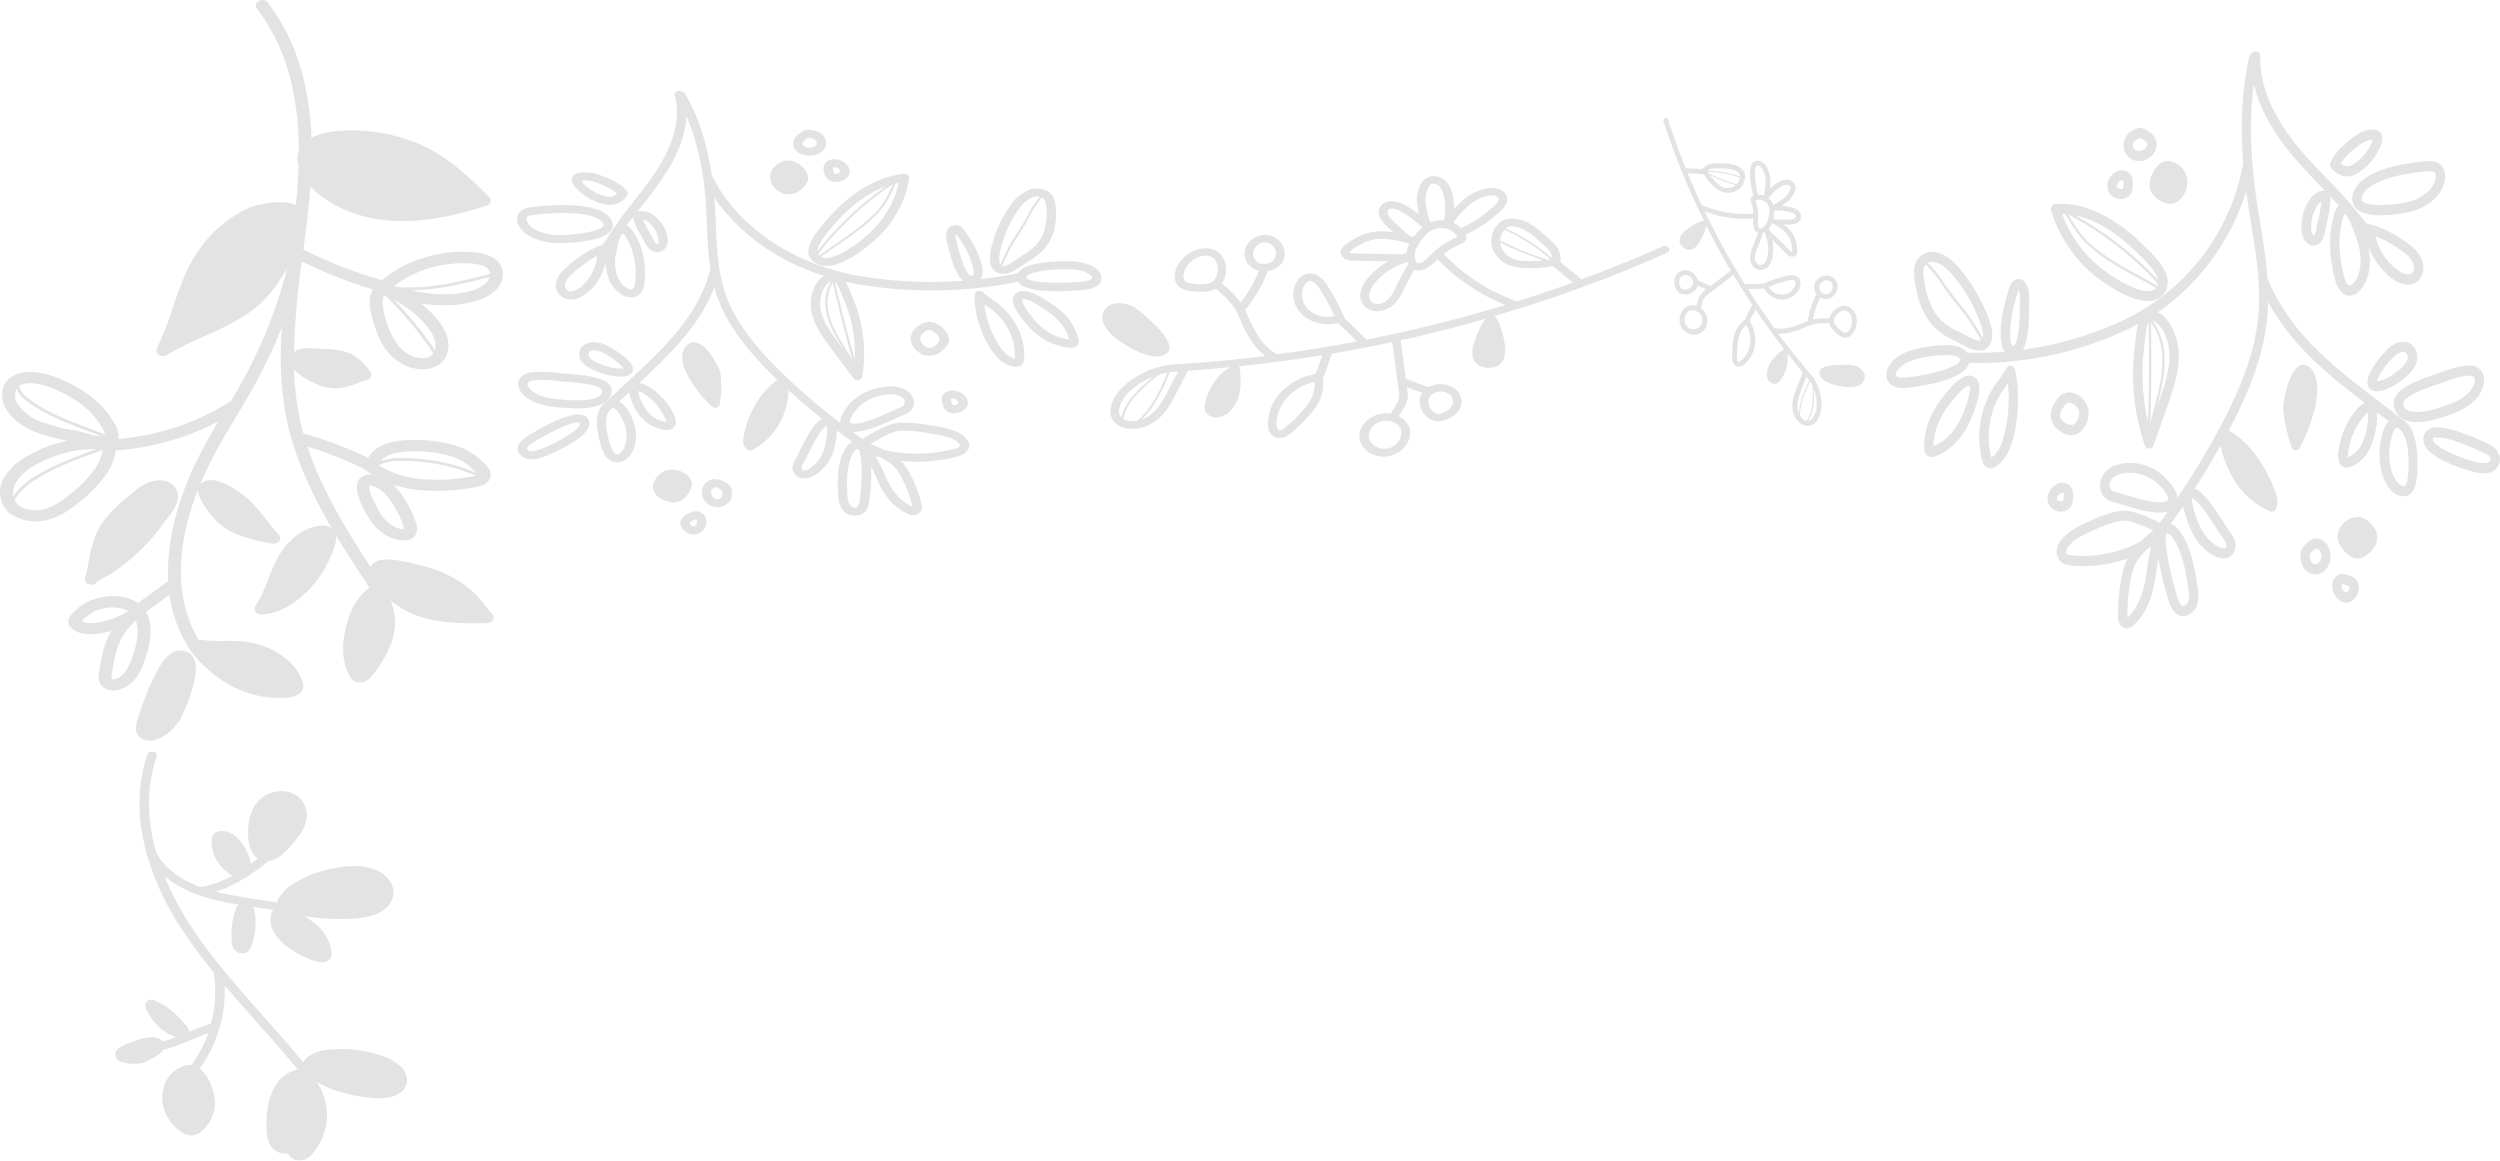 <svg xmlns="http://www.w3.org/2000/svg" width="2046.495" height="950" viewBox="0 0 2046.495 950"><g opacity="0.52"><path d="M24.778,167.72a70.854,70.854,0,0,1,8.638-5.074c2.329-1.256,4.36-2.326,5.416-3.023a178.2,178.2,0,0,0,15.435-12.2A162.278,162.278,0,0,0,79.558,119.49c.677-.931,1.516-2,2.41-3.166,4.685-6.029,11.075-14.246,8.8-21.7a11.8,11.8,0,0,0-3.432-6,14.865,14.865,0,0,0-6.56-3.591c-7.663-1.932-16.978,1.886-22.8,6.541C45.9,101.216,32.224,112.134,25.1,126.5c-.541,1.117-1.056,2.328-1.516,3.375a108.172,108.172,0,0,0-5.416,20.811c-.948,4.842-1.841,9.312-3.168,13.968a4.115,4.115,0,0,0,.681,3.107,5.31,5.31,0,0,0,2.833,2.014,6.235,6.235,0,0,0,3.678,0,5.278,5.278,0,0,0,2.827-2.023Z" transform="translate(54.521 308.611)" fill="#cacaca"/><path d="M58.565,114.642c-9.45.977-16.058,13.5-21.5,25.186l-.812,1.7c-1.192,2.465-2.3,4.981-3.331,7.493-3.168,7.753-5.66,15.553-7.934,22.6-3.466,10.823,2.41,14.618,5.091,15.735a14.768,14.768,0,0,0,10.317,0c7.176-2.326,13.35-7.26,18.955-15.223,2.708-4.074,20.119-40.9,10.832-53.121a11.217,11.217,0,0,0-5.044-3.688,13.242,13.242,0,0,0-6.573-.688Z" transform="translate(87.346 418.047)" fill="#cacaca"/><path d="M29.685,353.937a139.98,139.98,0,0,0,25.779,6.751A110.331,110.331,0,0,0,22.78,373.118,49.31,49.31,0,0,0,3.2,391.322,22.86,22.86,0,0,0,.067,404.665a23.642,23.642,0,0,0,5.166,12.868,20.2,20.2,0,0,0,2,1.885,1.06,1.06,0,0,0,.4.738,1.416,1.416,0,0,0,.874.31,35.082,35.082,0,0,0,14.75,5.9,37.573,37.573,0,0,0,16.228-.987c11.075-2.933,19.848-9.5,27.674-16.155a104.123,104.123,0,0,0,20.174-21.486,47,47,0,0,0,7.555-19.251,6.248,6.248,0,0,0,1.164.116,215.492,215.492,0,0,0,82.617-23.441c-7.013,11.779-13.539,23.278-19.524,35.755-1.814,3.818-3.683,8.008-5.416,12.524-9.071,22.021-17.655,51.747-15.976,82.171a3.843,3.843,0,0,0-.813.442c-3.845,3.028-8.124,6.033-12.267,9.079s-7.853,5.633-11.671,8.591a32.255,32.255,0,0,0-15.029-5.493,47.786,47.786,0,0,0-22.825,2.953,40.593,40.593,0,0,0-17.495,12.944,9.23,9.23,0,0,0-1.3,2.191,5.826,5.826,0,0,0-.514,2.535,7.017,7.017,0,0,0,.823,3.009,8.019,8.019,0,0,0,2.1,2.507c3.412,3,10.073,6.2,22.5,4.237a84.041,84.041,0,0,0,9.884-2.139c-.542.93-1.056,1.86-1.544,2.814-5.253,10.219-7.067,21.651-8.53,30.823-.46,2.7-1.462,9.009,3.9,12.846a14.376,14.376,0,0,0,5.908,2.149,15.171,15.171,0,0,0,6.386-.516c11.481-2.912,16.843-12.944,19.849-20.256v-.163c3.547-8.633,10.426-29.214,2.383-43.13,3.872-3.028,7.934-5.939,11.969-8.823,2.464-1.8,4.9-3.563,7.284-5.33a110.246,110.246,0,0,0,17.818,46.669,4.892,4.892,0,0,0,1.029,1,62.716,62.716,0,0,0,9.559,10.6,97.9,97.9,0,0,0,22.259,16.293,81.435,81.435,0,0,0,46.846,9.474c8.421-.953,10.832-4.842,11.7-6.981a9.48,9.48,0,0,0-.379-6.358c-6.039-17.223-26.537-30.632-49.825-32.59q-7.175-.488-14.379-.326a104.237,104.237,0,0,1-17.249-.767,15.876,15.876,0,0,0-3.547-.163c-24.236-40.921-13.539-89.666-.568-122.907-.515,9.311,15.3,25.792,15.462,25.955,11.969,11.965,31.3,15.573,45.411,18.18a6.241,6.241,0,0,0,3.239-.263,5.28,5.28,0,0,0,2.479-1.811,4.166,4.166,0,0,0,.825-2.705,4.281,4.281,0,0,0-1.127-2.623c-3.683-3.841-6.905-7.915-10.344-12.244A145.336,145.336,0,0,0,203.8,409.153c-.271-.233-25.725-23.162-38.533-13.967a10.086,10.086,0,0,0-1.3,1.187c1.76-4.283,3.547-8.287,5.253-11.895,6.824-14.456,14.758-27.724,23.152-41.761,12.565-20.95,26.266-44,38.316-74.816-1.679,25.932-1.165,51.98,4.441,77.632,6.661,30.494,20.5,59.569,36.475,86.92-3.168-2.491-7.826-2.98-13.945-1.373-17.385,4.656-27.35,18.785-32.657,29.912-2.112,4.422-3.9,9.008-5.687,13.571a103.309,103.309,0,0,1-10.236,21.553,3.719,3.719,0,0,0-.406.772,4.027,4.027,0,0,0-.205,2.233,4.343,4.343,0,0,0,1.032,2.056,5.3,5.3,0,0,0,2.03,1.4,6.188,6.188,0,0,0,2.559.428c10.994-.535,21.907-5.377,32.495-14.409a87.1,87.1,0,0,0,22.909-30.262l.514-1.211c3.222-6.983,5.9-13.85,4.982-19.041,8.963,14.945,18.441,29.332,27.62,43.155-2.573,1.377-6.255,4.423-11.184,11.456a38.206,38.206,0,0,0-3.926,7.4c-.7,1.7-1.3,3.4-1.868,5.051-6.634,20-6.336,35.921.867,48.627a9.222,9.222,0,0,0,3.439,3.679c4.549,2.7,10.4,1.023,14.514-4.167,9.8-12.381,15.462-23.135,17.791-33.846a45.593,45.593,0,0,0-2.491-27.581,98.364,98.364,0,0,0,12.754,8.191c20.5,10.851,46.034,10.4,66.37,10.032a5.994,5.994,0,0,0,2.751-.763,4.913,4.913,0,0,0,1.9-1.87,4.094,4.094,0,0,0,.513-2.446,4.284,4.284,0,0,0-1.024-2.321c-2.058-2.33-3.953-4.656-5.849-6.986a117.173,117.173,0,0,0-9.4-10.73,93.144,93.144,0,0,0-42.649-21.857l-2.329-.629c-13.7-3.631-28.947-6.983-36.5-1.909A9.583,9.583,0,0,0,303.316,464c-19.984-30.471-40.1-63.572-51.748-98.489a327.165,327.165,0,0,1,46.3,18.2l.325.3a67.575,67.575,0,0,0,6.174,4.469,12.19,12.19,0,0,0-5.669.594,10.5,10.5,0,0,0-4.486,3.038,9.251,9.251,0,0,0-1.246,2.141c-4.576,11.15,11.211,33.66,12.971,35.569,7.366,8.077,15.841,12.407,24.533,12.524a12.882,12.882,0,0,0,6.12-1.211c4.468-2.328,5.984-6.983,4.116-12.779,0-.256-6.58-20.136-19.09-31.728a101.639,101.639,0,0,0,20.363,4.446,166.93,166.93,0,0,0,46.955-2.211c9.315-1.536,12.023-5.54,12.645-8.613a10.5,10.5,0,0,0-2.708-8.357A56.381,56.381,0,0,0,369.984,363.9a112.909,112.909,0,0,0-34.255-3.585,59.758,59.758,0,0,0-22.015,3.887,25.368,25.368,0,0,0-12.375,10.615A337.9,337.9,0,0,0,249.619,355.1a4.729,4.729,0,0,0-1.273-.14c-1.029-3.725-2-7.449-2.708-11.2a226.624,226.624,0,0,1-4.955-41.272c6.553,7.263,19.9,12.617,20.092,12.686a37.325,37.325,0,0,0,15.272,2.747,47.446,47.446,0,0,0,13.214-3.049l11.265-3.794a5.71,5.71,0,0,0,1.926-1.143,4.757,4.757,0,0,0,1.215-1.72,4.039,4.039,0,0,0,.207-2.012,4.263,4.263,0,0,0-.8-1.9,46.6,46.6,0,0,0-13.539-13.385h0c-7.366-4.283-16.247-5.074-24.371-5.284a23.055,23.055,0,0,1-3.764-.233c-8.124-.605-14.866-.884-19.145,1.7a10.661,10.661,0,0,0-1.571,1.117,633.681,633.681,0,0,1,6.39-74.187,368.152,368.152,0,0,0,58.03,22.836c-4.495,8.427-2.112,18.623.65,27.189s5.713,16.574,11.4,23.72c6.851,8.566,17.032,13.967,27.079,14.479a24.117,24.117,0,0,0,15.652-4.214,17.7,17.7,0,0,0,6.336-9.311c2.708-8.893-.812-19.042-9.992-29.4a95.106,95.106,0,0,0-11.562-10.941c14.974,2.328,30.328,2.328,44.9-2.072a37.051,37.051,0,0,0,17.357-9.963,17.361,17.361,0,0,0,4.6-9.433,16.323,16.323,0,0,0-1.89-10.1c-3.764-6.145-11.644-9.684-23.4-10.522a109.741,109.741,0,0,0-39.623,4.743,98.639,98.639,0,0,0-33.869,18.3,360.535,360.535,0,0,1-63.418-24.628,5.083,5.083,0,0,0-.975-.28c1.381-10.475,2.708-20.95,3.872-31.379.731-6.588,1.381-13.408,1.869-20.415a70.624,70.624,0,0,0,9.233,8.194,102.44,102.44,0,0,0,33.334,15.945c36.583,10.056,75.523,0,101.626-8.334a5.525,5.525,0,0,0,2.113-1.235,4.5,4.5,0,0,0,1.218-1.93,4.021,4.021,0,0,0,.009-2.206,4.468,4.468,0,0,0-1.173-1.961C385.2,146.18,369.415,130.7,348.564,120.412a140.992,140.992,0,0,0-63.608-13.618c-12.7.116-22.909,2.328-30.03,6.029-1.408-37.408-9.938-76.538-35.2-110.082a4.784,4.784,0,0,0-1.383-1.6,5.729,5.729,0,0,0-2.034-.955A6.269,6.269,0,0,0,213.995.05a5.979,5.979,0,0,0-2.167.707A5.083,5.083,0,0,0,210.2,2.177a4.258,4.258,0,0,0-.786,1.875,4.036,4.036,0,0,0,.2,1.985,4.539,4.539,0,0,0,1.146,1.732C237.3,42.686,244.5,84.7,244.582,123.95a12.092,12.092,0,0,0-.487,1.466,21.149,21.149,0,0,0,.271,10.871c-.38,10.894-1.192,21.485-2.221,31.588-9.992-4.493-26.4-1.21-31.519,0a56.265,56.265,0,0,0-15.841,6.984,108.25,108.25,0,0,0-23.315,18.762,117.616,117.616,0,0,0-21.961,36.268c-3.114,7.519-5.741,15.2-8.34,22.766A288.133,288.133,0,0,1,128.5,285.1a4.047,4.047,0,0,0-.235,2.916,4.643,4.643,0,0,0,1.833,2.461,5.988,5.988,0,0,0,3.2.984,6.064,6.064,0,0,0,3.249-.844,268.628,268.628,0,0,1,30.138-15.108c16.247-7.286,32.982-14.828,46.034-26.653a103.05,103.05,0,0,0,18.576-23.138c1.3-2.095,2.707-4.306,3.9-6.565a392.623,392.623,0,0,1-46.467,109.407,6.585,6.585,0,0,0-.731.3c-26.616,17.123-58.173,27.66-91.255,30.471,1.435-5.471-2.166-11.36-4.712-15.41l-.514-.838c-10.452-16.9-28.6-27.165-41.945-32.8-7.04-2.956-17.655-6.727-28.812-5.54a25.531,25.531,0,0,0-11.563,3.841,16.376,16.376,0,0,0-6.174,7.472,21.368,21.368,0,0,0-1.19,9.69A22.172,22.172,0,0,0,5.1,335.082C11.055,344.975,21.751,350.794,29.685,353.937ZM79.239,509.666c-3.9.6-9.017.884-12.185-1.116a30.229,30.229,0,0,1,12.8-9.07,35.31,35.31,0,0,1,16.417-2.033,22.029,22.029,0,0,1,8.8,2.837l-.3.256a71.122,71.122,0,0,1-25.535,9.126Zm27.674,31.73c-3.547,8.591-7.609,13.2-12.781,14.5a4.184,4.184,0,0,1-2.437,0s-.758-.651-.135-4.47c1.462-9.079,3.141-19.344,7.745-28.423a54.5,54.5,0,0,1,11.914-14.944C115.254,519.419,109.324,535.949,106.914,541.4ZM318.507,372.513a49.306,49.306,0,0,1,17.547-2.91,100.513,100.513,0,0,1,30.518,3.142,45.633,45.633,0,0,1,23.261,14.223,156.257,156.257,0,0,0-63.12-11.942,44.212,44.212,0,0,0-14.65,2.328,16.425,16.425,0,0,1,6.445-4.842Zm8.124,4.819a153.046,153.046,0,0,1,62.633,12.012,18.37,18.37,0,0,1-2.518.605,155.561,155.561,0,0,1-43.488,2.095,76.964,76.964,0,0,1-33.171-11.2,34.111,34.111,0,0,1,16.68-3.515Zm3.6,53.54c.542,1.723.379,2.677.271,2.328-6.742,0-12.565-4.958-16.247-9.009-4.387-4.655-13.729-23.627-11.725-26.537a7.781,7.781,0,0,1,3.249.419c10.588,2.84,20.9,21.253,24.587,32.822ZM400.447,227.84a10.962,10.962,0,0,1-1.95,3.073,26.793,26.793,0,0,1-12.429,6.983c-15.651,4.656-32.9,3.329-49.419-.209,22.151-.3,44.111-5.75,64.15-10.941A5.862,5.862,0,0,1,400.447,227.84Zm-15-12.2c5.416.373,12.375,1.676,14.812,5.657a6.207,6.207,0,0,1,.84,2.886c-23.369,6.075-49.419,12.617-75.171,10.824l-3.249-.838a88.317,88.317,0,0,1,29.19-14.793,97.337,97.337,0,0,1,33.605-3.736Zm-37.666,49.442c4.928,5.54,10.29,13.711,8.124,21.277a297.891,297.891,0,0,0-33.334-40.737,88.567,88.567,0,0,1,25.237,19.46Zm-33.388-23.278,1.679.745a300.172,300.172,0,0,1,38.668,46.556,7.386,7.386,0,0,1-1.868,2.072,12.414,12.414,0,0,1-8.124,1.932c-6.878-.326-13.972-4.259-18.955-10.5a65.294,65.294,0,0,1-9.911-20.95c-1.923-6.448-3.818-14.153-1.462-19.857ZM12.9,395.279a40.136,40.136,0,0,1,15.868-14.456,101.447,101.447,0,0,1,44.761-13.152,40.283,40.283,0,0,1,4.034,0h1.083l-3.358,1.257c-16.031,6.029-32.495,12.245-47.063,21.323a54.879,54.879,0,0,0-17.168,15.9,17.013,17.013,0,0,1,1.868-10.871ZM77.885,383.36a95.019,95.019,0,0,1-18.359,19.461c-6.851,5.843-14.406,11.639-23.315,13.967-7.447,1.979-17.574,1-22.5-4.656A11.618,11.618,0,0,1,12.03,409.5c3.629-7.216,11.075-13.152,17.683-17.318,14.216-8.916,30.653-15.084,46.548-20.951l7.772-2.91a39.7,39.7,0,0,1-6.039,15.038ZM15.6,315.854a13.909,13.909,0,0,1,6.282-1.932c6.336-.7,13.539.791,22.773,4.655,11.942,5.005,28.081,13.967,37.206,28.842l.541.861a30.964,30.964,0,0,1,3.737,7.542c-4.549-1.815-9.153-3.585-13.756-5.331-17.141-6.518-34.85-13.268-48.742-24.069a21.833,21.833,0,0,1-8.124-10.359Zm-2.22,2.467a26.262,26.262,0,0,0,8.421,9.823c14.27,11.057,32.17,17.878,49.5,24.465,4.2,1.583,8.367,3.212,12.51,4.842a96.66,96.66,0,0,1-14.785-3.213c-2.9-.768-5.416-1.466-7.257-1.792A149.954,149.954,0,0,1,34.1,345.464a40.042,40.042,0,0,1-19.605-14.782,13.354,13.354,0,0,1-2.081-6.046,12.949,12.949,0,0,1,1.025-6.244Z" transform="translate(0 0)" fill="#cacaca"/><path d="M27,386.671a9.945,9.945,0,0,1-4.143-1.558,6.361,6.361,0,0,1-2.541-4.27,5.954,5.954,0,0,1,1.485-4.623,11.163,11.163,0,0,1,3.141-2.493,24.274,24.274,0,0,1,2.924-1.326l2.22-.93c6.905-2.8,17.3-7.172,24.8-4.656a10.228,10.228,0,0,1,4.549,2.7.646.646,0,0,1,.19,0c3.385-1.023,6.851-2.256,10.344-3.6a41.228,41.228,0,0,1-13.187-7.544,46.29,46.29,0,0,1-7.419-8.777,23.666,23.666,0,0,1-4.414-8.707,4.163,4.163,0,0,1,.206-2.772,4.968,4.968,0,0,1,1.96-2.209,5.207,5.207,0,0,1,1.706-.558,5.969,5.969,0,0,1,3.3.419c10.886,4.4,18.63,11.991,24.75,18.972a16.668,16.668,0,0,1,4.279,6.66c5.767-2.377,11.644-4.7,17.52-6.591a98.19,98.19,0,0,0,2.112-41.9,432.577,432.577,0,0,1-25.806-34.921,224.8,224.8,0,0,1-28.758-61.451c-.325-.628-.623-1.26-.893-1.912a2.65,2.65,0,0,1,0-1.581c-7.311-27.888-6.959-54.586,1.381-78.4a3.48,3.48,0,0,1,1.6-1.819,4.122,4.122,0,0,1,1.535-.493,4.29,4.29,0,0,1,1.633.121,4.18,4.18,0,0,1,1.365.572,3.538,3.538,0,0,1,1,.986,2.982,2.982,0,0,1,.473,1.237,2.847,2.847,0,0,1-.127,1.3c-8.259,23.535-8.232,50.139-.433,77.958,5.795,11.874,18.739,22.046,36.259,28.609a79.583,79.583,0,0,0,26.158-9.311A36.2,36.2,0,0,1,103.2,220.793a30.181,30.181,0,0,1-4-16.786,7,7,0,0,1,1.246-3.7,6.658,6.658,0,0,1,2.193-1.884,10.752,10.752,0,0,1,6.255-1.093c6.228.558,11.562,4.377,16.247,11.637a40.127,40.127,0,0,1,5.714,12.8,15.771,15.771,0,0,1,.352,2.326c2.031-1.465,4.007-2.954,5.957-4.447-8.286-5.353-8.827-18.06-7.69-28.214.758-6.726,3.466-16.014,11.59-22a21.758,21.758,0,0,1,2.356-1.512c7.392-4.144,18.657-4.912,26.348,1a20.853,20.853,0,0,1,6.038,8.126,18.187,18.187,0,0,1,1.165,9.586,33.242,33.242,0,0,1-7.555,16.042l-.352.465c-4.224,5.656-13.35,17.432-23.179,18.623-12.267,9.846-26.754,20.018-43.326,25.163a336.21,336.21,0,0,0,35.419,6.446c4.982.791,9.938,1.516,14.893,2.33a15.828,15.828,0,0,1,2.925-5.981A41.977,41.977,0,0,1,169.9,238.086l1.787-.953a103.257,103.257,0,0,1,35.825-10.684c10.94-1.214,19.713-.256,26.835,2.93,9.5,4.237,15.11,12.9,13.539,20.953a19.765,19.765,0,0,1-4.851,8.9,24.264,24.264,0,0,1-9.04,6.023A61.542,61.542,0,0,1,213.44,269a196.922,196.922,0,0,1-37.748-1.935c3.006,1.953,5.47,3.842,7.04,5.074,8.444,6.3,13.675,15.19,14.568,24.767a6.965,6.965,0,0,1-1.056,4.656c-2.193,3.191-7.013,4-12.429,2.191a75.708,75.708,0,0,1-24.154-13.037,33.511,33.511,0,0,1-11.075-13.967,17.666,17.666,0,0,1-.786-10.2,12.674,12.674,0,0,1,1.814-4.772c-4.251-.674-8.5-1.3-12.754-1.93l-3.764-.535a20.189,20.189,0,0,1,1.706,6.377v.651a53.643,53.643,0,0,1-3.168,25.139c-1.164,3.54-3.276,5.47-6.282,5.865a7.842,7.842,0,0,1-4.82-.93c-4.982-2.581-4.982-7.958-4.982-10.288a74.66,74.66,0,0,1,1.056-16.456c1.138-5.544,2.437-9.847,4.685-12.177A204.469,204.469,0,0,1,92.8,251.076a93.658,93.658,0,0,1-32.278-17,236.766,236.766,0,0,0,21.392,40.553c17.041,26.2,38.744,50.627,59.732,74.255l.87.977.593.67c10.4,11.753,21.016,23.749,31.008,36.018a16.287,16.287,0,0,1,4.793-5.1,18.564,18.564,0,0,1,2.247-1.419,39.493,39.493,0,0,1,15.977-4,104.457,104.457,0,0,1,38.208,4.121,44.348,44.348,0,0,1,18.359,9.684,16.113,16.113,0,0,1,4.564,6.288,14.132,14.132,0,0,1,.852,7.372,14.709,14.709,0,0,1-4,6.646,18.2,18.2,0,0,1-7.185,4.228,40.908,40.908,0,0,1-15.218,1.558,124.321,124.321,0,0,1-36.476-7.963,75.29,75.29,0,0,1-7.8-3.6c-1-.516-2.031-1.051-3.114-1.563a48.415,48.415,0,0,1,8.3,28.8,49.273,49.273,0,0,1-10.543,28.251,17.732,17.732,0,0,1-7.691,6.284,11.429,11.429,0,0,1-6.845.526,10.1,10.1,0,0,1-5.612-3.409,10.317,10.317,0,0,1-.947-1.749c-.054-.139-.163-.7-.244-.512s-.434.186-.7.186l-1.381.116a15.225,15.225,0,0,1-7-1.66,12.575,12.575,0,0,1-5-4.53,21.668,21.668,0,0,1-3.141-9.963c-1.9-15.712.758-46.907,24.371-52.516a7.415,7.415,0,0,1,.785-.14c-10.75-13.13-22.2-26.07-33.361-38.618-8.855-9.963-17.818-20.088-26.537-30.4a105.318,105.318,0,0,1-3.791,33.916,111.119,111.119,0,0,1-16.41,34.288c7.338,5.888,10.913,17.06,11.887,22.86a28.839,28.839,0,0,1-1.32,15.353A32.8,32.8,0,0,1,90.936,443.1,13.663,13.663,0,0,1,83,446.47a14.479,14.479,0,0,1-8.8-3,37.163,37.163,0,0,1-12.639-15.1,31.641,31.641,0,0,1-2.308-18.493,26.568,26.568,0,0,1,7.826-14.688,25.961,25.961,0,0,1,5.416-3.912A18.247,18.247,0,0,1,82.7,388.787a105.871,105.871,0,0,0,13.783-26.139c-4.386,1.581-8.828,3.377-13.16,5.167q-10.222,4.4-20.959,7.8a4.5,4.5,0,0,1-2.139,0c-1.814,3.233-6.5,6.051-10.669,8.377l-2.383-2.6,2.085,2.767a30.267,30.267,0,0,1-7.284,3.1A35.05,35.05,0,0,1,27,386.671Z" transform="translate(74.039 483.039)" fill="#cacaca"/><path d="M171.618,54.327c-.837,13.967,4.8,32.287,13.949,45.788,4.847,7.123,10.614,11.476,17.112,12.942a8.386,8.386,0,0,0,4.447.1,7.406,7.406,0,0,0,3.679-2.148,5.874,5.874,0,0,0,1.163-3.236,50.1,50.1,0,0,0-4.981-26.029A58.482,58.482,0,0,0,188.949,60.4l-2.707-2.025a72.169,72.169,0,0,1-7.879-6.122,4.068,4.068,0,0,0-1.916-.973,4.515,4.515,0,0,0-2.228.088l-.4.163a3.688,3.688,0,0,0-1.549,1.134,2.988,2.988,0,0,0-.646,1.66Zm7.856,7.868,1.814,1.28L184,65.431a51.745,51.745,0,0,1,15.777,18.545,44.316,44.316,0,0,1,4.586,22.633c-4.386-1.047-8.474-4.33-12.214-9.823A79.924,79.924,0,0,1,179.474,62.2Z" transform="translate(626.3 186.878)" fill="#cacaca"/><path d="M190.06,79.036c9.2,10.824,21.958,17.6,34.93,18.622a8.347,8.347,0,0,0,4.791-.908,5.815,5.815,0,0,0,2.3-2.831,4.959,4.959,0,0,0,0-3.454c-2.809-11.05-10.107-20.878-20.577-27.724-10.456-7.239-21.665-13.827-28.87-10.732l-.6.28a7.317,7.317,0,0,0-2.358,1.889,6.05,6.05,0,0,0-1.242,2.557C177.33,61.368,181.014,68.468,190.06,79.036ZM186,57.876c.381-.14,4.088-1.536,20.2,9.614,9.832,6.82,16.251,14.968,18.172,23.394-10.586-1.28-20.609-6.984-28.135-15.736C184.4,61.111,186,57.9,186,57.876Z" transform="translate(650.811 187.031)" fill="#cacaca"/><path d="M542.064,163.234c-3.9-4.074-10.07-6.541-18.953-7.566-2.87-.326-27.674-1.047-40.158,4.26a15.753,15.753,0,0,0-5.414,3.422,8.38,8.38,0,0,0-1.33,1.979,5.38,5.38,0,0,0-.865,0q-14.6,2.964-29.488,4.656c5.144-8.287-5.414-26.956-5.414-27.166-2.3-4.05-4.823-8.1-7.53-12.058-3.819-5.61-8.125-5.167-9.939-4.655a7.443,7.443,0,0,0-1.028.349,8.03,8.03,0,0,0-2.856,2.208,6.6,6.6,0,0,0-1.4,3.076,19.147,19.147,0,0,0,.73,9.311l.46,1.839c2.926,12.152,6.5,23.6,12.428,28.516a352.857,352.857,0,0,1-74.357-2.327,208.713,208.713,0,0,1-40.888-9.312c-41.646-14.6-73.734-40.992-90.413-74.49-3.818-25.909-11-48-21.828-66.948a7.278,7.278,0,0,0-2.563-1.725,8.335,8.335,0,0,0-3.177-.6,3.483,3.483,0,0,0-.842.256,3.6,3.6,0,0,0-1.758,1.548,2.864,2.864,0,0,0-.27,2.153c5.088,18.622-.651,40.294-17.033,64.364-5.419,7.914-11.512,15.666-17.414,23.278a299.142,299.142,0,0,0-23.856,33.73c-.921.489-1.921.954-2.953,1.4h-.242a71.648,71.648,0,0,0-8.721,4.12,108.875,108.875,0,0,0-20.118,15.131,22.666,22.666,0,0,0-6.77,10.778,10.481,10.481,0,0,0,.806,7.189,12.739,12.739,0,0,0,5.449,5.5c6.958,3.306,14.893-.326,20.037-4.819a43.735,43.735,0,0,0,14.381-24.465c0,7.985,2.167,19.972,13.079,26.537a13.188,13.188,0,0,0,4.828,2.031,14.277,14.277,0,0,0,5.381.064c2.707-.652,7.553-3,8.474-11.5,1.651-15.27-1.679-30.82-8.935-41.6a17,17,0,0,0-5.66-5.656c1.679-2.328,3.409-4.656,5.144-6.8a56.323,56.323,0,0,0,6.744,15.48c1.056,1.956,2.112,3.841,3,5.633,3.572,7.356,8.558,7.891,11.209,7.542,5.419-.7,7.828-5.75,7.693-10.126a26.863,26.863,0,0,0-3.888-11.346,31.3,31.3,0,0,0-8.707-9.162,16.58,16.58,0,0,0-5.893-2.478,17.931,17.931,0,0,0-6.563-.153l2.712-3.329c5.981-7.589,12.158-15.433,17.656-23.511,12.428-18.25,18.953-35.336,19.791-51,8.856,20.624,14.135,44.694,15.949,73.139.326,5.214.544,10.429.763,15.666.484,11.941,1,24.116,2.87,36.15-9.586,38.339-38.344,65.039-68.809,93.3-5.6,5.191-11.265,10.452-16.87,15.852a15.063,15.063,0,0,0-3.223,2.979c-8.121,9.8-1.814,30.564,1.326,37.734a11.889,11.889,0,0,0,2.884,4.707,14.361,14.361,0,0,0,4.916,3.23c6.553,2.026,12.865-2.328,15.735-7.728a31.377,31.377,0,0,0,1.056-25.094c-1.14-3.282-4.981-13.012-11.591-16.551l8.126-7.542a25.85,25.85,0,0,0,2.274,8.124h0a42.7,42.7,0,0,0,9.586,14.549,29.617,29.617,0,0,0,18.139,8.217,9.615,9.615,0,0,0,3.874-.4c3.763-1.28,5.223-5.144,3.684-9.544-3.967-10.617-11.935-19.8-22.642-26.095a20.659,20.659,0,0,0-6.712-2.467c25.7-23.907,49.581-47.231,61.493-78.168.707,2.584,1.465,5.145,2.386,7.682,9.721,27.561,31.167,50.723,49.255,68.042-16.869,11.639-25.511,32.589-27.758,46.975-.3,1.816-1.084,6.7,2.707,9.87a4.143,4.143,0,0,0,2.326.944,4.351,4.351,0,0,0,2.5-.525c12.665-7.227,21.874-18.136,25.939-30.727a54.81,54.81,0,0,0,3.3-18.157q13.242,12.1,27.381,23.464c-6.5,3.585-11.916,13.711-17.767,25.606-1.326,2.677-2.488,5.028-3.437,6.658a18.13,18.13,0,0,0-2.707,6.8,7.853,7.853,0,0,0,.749,4.673,9.356,9.356,0,0,0,3.391,3.707c3.684,2.165,8.8,1.7,13.73-1.141,8.256-5.21,13.953-12.879,15.977-21.509h0a61.878,61.878,0,0,0,2.3-15.247q6.258,4.655,12.674,9.311c-4.307,2-6.609,6.844-7.5,8.729-5.2,11.057-4.767,25.932-3.981,36.151a18.9,18.9,0,0,0,3.442,10.708,11.982,11.982,0,0,0,6.228,4.259,14,14,0,0,0,7.958.024l.6-.233c5.419-2.328,6.665-7.682,7.2-11.639a188.692,188.692,0,0,0,1.516-27.724c1.275,2.561,2.707,5.54,4.172,9.032l1.028,2.328c5.8,13.478,13.916,22.254,24.288,27.142a9.745,9.745,0,0,0,3.967,1.2,10.088,10.088,0,0,0,4.158-.524c1.623-.7,5.2-2.98,3.409-9.312a104.256,104.256,0,0,0-12.67-29.8,28.3,28.3,0,0,0-3.981-4.656,133.746,133.746,0,0,0,46.195-3.7,14.707,14.707,0,0,0,5.028-1.966,12.532,12.532,0,0,0,3.693-3.527c2.949-5.307-1.6-10.778-7.1-13.618-7.688-4-16.623-5.354-24.53-6.541a121.479,121.479,0,0,0-24.181-2.025,35.936,35.936,0,0,0-12.242,3.236A131.716,131.716,0,0,0,349,300.993c-2.707-1.979-5.581-3.981-8.339-6.006,9.149.7,22.228-4.842,36.014-11.127,2.084-.954,3.953-1.792,5.414-2.327a18.2,18.2,0,0,0,6.879-4.4c4.307-5,1.786-12.081-3.279-15.573a25.787,25.787,0,0,0-16.409-3.492,49.653,49.653,0,0,0-16.246,3.818,42.262,42.262,0,0,0-11.939,7.542c-.135,0-11.237,10.429-10.265,18.437A546.007,546.007,0,0,1,286.2,249.851c-17.874-16.946-39.618-39.922-49.176-67.041-6.474-18.32-7.312-38.106-8.126-57.24-.214-5.284-.433-10.545-.786-15.783,0-2.165-.349-4.237-.512-6.355,19.679,28.4,49.739,50.4,85.488,62.571,1.409.489,2.707.954,4.251,1.4-9.832,6.262-11.7,19.926-10.507,27.7,1.893,12.36,9.939,23.045,17.033,32.589l17.818,23.7a3.782,3.782,0,0,0,1.772,1.252,4.475,4.475,0,0,0,2.288.168,3.994,3.994,0,0,0,1.991-.958,3.082,3.082,0,0,0,.986-1.766,115.464,115.464,0,0,0-7.986-65.179c-.4-.954-.837-2.072-1.3-3.259a54.75,54.75,0,0,0-4.256-9.312c6.339,1.35,13.084,2.561,20.474,3.585a360.118,360.118,0,0,0,120.8-3.7c6.5,11.942,54.455,6.565,55.1,6.495,8.126-.978,13.242-4.656,13.028-9.591A8.571,8.571,0,0,0,542.064,163.234ZM359.554,314.89c1.353.442,2.707.838,4.088,1.187a37.587,37.587,0,0,1,14.056,10.8,97.179,97.179,0,0,1,11.86,28.1,5.794,5.794,0,0,1,.27,1.536l-.567-.256c-8.637-4-15.707-11.942-21.042-23.6l-.972-2.328a139.738,139.738,0,0,0-7.693-15.433Zm-4.06-9.824c7.5-4.655,17.656-10.568,24.535-10.894a115.1,115.1,0,0,1,22.391,1.932c7.609,1.14,15.465,2.328,21.935,5.68,2.707,1.327,4.9,3.771,4.144,5.121-.54.978-2.707,1.653-4.172,2.072a121.985,121.985,0,0,1-57.674.978q-5.428-2.7-11.158-4.888Zm-16.763-17.621c-.972-2.491,3.656-9.567,8.126-13.594a38.789,38.789,0,0,1,23.125-9.312,18.406,18.406,0,0,1,11.046,2.1,5.212,5.212,0,0,1,2.326,2.937,4.512,4.512,0,0,1-.428,3.534c-1.516,1.793-5.2,2.863-9.8,4.958-2.707,1.187-5.74,2.607-9.019,4-8.474,3.608-18.116,6.983-23.4,6.308-1.758-.28-1.921-.768-1.977-1.048Zm5.767,21.648a3.175,3.175,0,0,1,1.465.466c3.274,6.984,2.516,27.934.758,41.133-.488,3.7-1.465,5.8-3.009,6.448a5.376,5.376,0,0,1-2.767-.3,4.538,4.538,0,0,1-2.079-1.605,13.7,13.7,0,0,1-2.163-7.426c-1.139-15.014,0-25.909,3.465-33.264,1.921-4.33,3.684-5.447,4.33-5.447Zm-24.856-19.065c.921,2.747.186,10.871-1.679,17.761a28.684,28.684,0,0,1-12.809,17.575c-.488.256-.949.489-1.381.675-1.6.675-3.032.885-3.712.466a2.717,2.717,0,0,1-.73-1.08,2.378,2.378,0,0,1-.107-1.247,13.231,13.231,0,0,1,1.921-4.493c1-1.723,2.223-4.19,3.628-6.984,3.712-7.542,9.884-20.019,14.87-22.673Zm-166.32,19.135c-1.353,2.514-4.2,4.888-6.172,4.283-1.14-.349-2.2-1.676-3.223-4.05-3.953-9.079-7.419-25.4-2.274-31.611l.539-.559a3.181,3.181,0,0,0,.679-.442l.949-.908a2.223,2.223,0,0,1,1.084-.326c2.707.373,6.739,6.4,9.07,13.152a25.64,25.64,0,0,1-.651,20.462Zm12.107-47.441a16.547,16.547,0,0,1,3.219,1.42,44.963,44.963,0,0,1,19.363,22.417,4.528,4.528,0,0,1,.27,1.42,21.9,21.9,0,0,1-12.916-6.029,36.4,36.4,0,0,1-8.121-12.407A18.552,18.552,0,0,1,165.43,261.723Zm3.977-140.436a10.654,10.654,0,0,1,3.088,1.4,22.171,22.171,0,0,1,9.451,15.363,4.191,4.191,0,0,1-1.084,3.4c-.325,0-1.623-.721-3-3.585-.921-1.886-2.033-3.864-3.167-5.912A75.047,75.047,0,0,1,169.407,121.287Zm-37.772,29.8c-.642,9.392-5.191,18.272-12.809,25.024a20.017,20.017,0,0,1-5.037,3.213,6.943,6.943,0,0,1-2.833.835,7.182,7.182,0,0,1-2.962-.393,5.822,5.822,0,0,1-2.2-2.579,4.925,4.925,0,0,1-.233-3.194,17.071,17.071,0,0,1,5.092-7.705,103.191,103.191,0,0,1,18.79-13.967q1.1-.667,2.274-1.234Zm7.851-2.165a1.88,1.88,0,0,0,0,.4Zm23.316,23.86c-.354,3.189-1.437,5.377-2.842,5.726a5.989,5.989,0,0,1-3.819-1.117c-9.181-5.517-10.046-17.063-9.749-23.464,0-1.117,1.135-6.355,1.865-9.823l1.2-5.843.73-1.56a31.947,31.947,0,0,1,2.381-4.423,17.389,17.389,0,0,1,2.274,2.817c6.446,9.637,9.558,23.72,8.042,37.687Zm160.547-.885c-6.6,10.056-6.525,24.046.409,38.782a171.253,171.253,0,0,0,9.637,16.946,10.1,10.1,0,0,0,.544.885l-3.493-4.656c-6.637-8.869-14.19-18.9-15.87-29.773-1.163-7.682,1.382-17.9,7.688-21.7a10.667,10.667,0,0,1,1.167-.489Zm17.577,64.69c-1.87-3.305-3.874-6.541-5.851-9.73a171.085,171.085,0,0,1-9.53-16.784c-6.609-13.966-6.907-27.351-.893-36.942,5.009,20.9,9.935,42.413,16.353,63.456Zm1.73-1.14c-6.172-20.787-11.265-41.9-16.246-62.618v-.442c2.465,2.119,4.633,7.8,5.879,11.1.484,1.28.944,2.467,1.377,3.492a110.6,110.6,0,0,1,9.046,48.465Zm96.567-68.367a.8.8,0,0,1-.274.233,2.619,2.619,0,0,1-.921,0c-.893,0-5.632-1.3-11.563-25.816L426,139.56a14.427,14.427,0,0,1-.73-6.565.321.321,0,0,0,0-.163,7.894,7.894,0,0,1,1.056,1.257,136.534,136.534,0,0,1,7.26,11.639c3.381,5.843,7.986,18.227,5.712,21.346Zm97.832,1.979c0,.582-.758,1.187-1.977,1.722a17.326,17.326,0,0,1-4.442,1.094h0c-16.814,2.025-45.218,1.583-47.144-2.747a1.28,1.28,0,0,1-.209-.864,1.361,1.361,0,0,1,.4-.813c4.684-5.051,31.279-6.052,38.4-5.238s11.372,2.491,13.972,5.214a3,3,0,0,1,1.084,1.63Z" transform="translate(357.104 58.418)" fill="#cacaca"/><path d="M228.238,48.878c-.321-4.655-1.4-10.242-6.688-13.548a18.181,18.181,0,0,0-8.219-2.163,18.421,18.421,0,0,0-8.353,1.744,6.944,6.944,0,0,0-.73.326A35.836,35.836,0,0,0,190.219,48.3a97.113,97.113,0,0,0-13.158,27.4c-2.033,6.844-6.093,20.461,1.87,25.606s16.9-1.536,23.042-5.82c1.112-.768,2.084-1.466,2.926-1.979A61.779,61.779,0,0,0,218,83.492C225.912,75.206,229.349,63.52,228.238,48.878Zm-13.1-8.939A71.28,71.28,0,0,0,205.3,55.047c-1.028,1.955-2.084,3.911-3.2,5.819-1.7,2.933-3.6,5.843-5.414,8.659s-4.037,6.145-5.851,9.311a163.331,163.331,0,0,0-7.879,16.691c-1.354-1.839-1.893-6.495,1.488-17.854a92.052,92.052,0,0,1,12.432-26.025A29.447,29.447,0,0,1,207.959,41.01a12.929,12.929,0,0,1,7.177-1.071Zm5.414,9.311c.679,8.892-.242,21.369-8.53,30.262a56.782,56.782,0,0,1-11.614,8.8,35.567,35.567,0,0,0-3.307,2.328,53.416,53.416,0,0,1-8.637,5.238,7.668,7.668,0,0,1-3.953.791,161.669,161.669,0,0,1,7.986-16.97c1.791-3.119,3.818-6.239,5.8-9.311s3.791-5.773,5.419-8.729c1.135-1.932,2.191-3.911,3.247-5.889a68.429,68.429,0,0,1,9.884-15.108h0c2.3,1.3,3.386,3.98,3.739,8.636Z" transform="translate(636.043 121.074)" fill="#cacaca"/><path d="M124.909,66.464a101.069,101.069,0,0,0-20.986-.792,22.226,22.226,0,0,0-6.661,1.513,10.568,10.568,0,0,0-4.333,3.166c-3.439,4.353-1.327,10.009,2.3,13.664,7.528,7.659,19.714,9.66,29.489,10.545,13.161,1.187,29.352,1.793,37.91-4.237a12.465,12.465,0,0,0,3.633-3.8,10.615,10.615,0,0,0,1.539-4.74C168.914,69.793,144.9,68,130.515,66.93,128.186,66.766,126.291,66.6,124.909,66.464Zm-1,6.541c1.435.163,3.466.3,5.849.489,7.608.582,30.79,2.328,30.273,7.775a4.8,4.8,0,0,1-.7,2.216,5.642,5.642,0,0,1-1.707,1.765c-7.07,5.051-25.915,3.306-32.089,2.746-8.367-.745-18.684-2.327-24.37-8.24-1.706-1.722-2.9-4.306-1.814-5.7a8.419,8.419,0,0,1,5.416-1.816A92.725,92.725,0,0,1,123.908,73Z" transform="translate(332.928 238.966)" fill="#cacaca"/><path d="M124.231,77.316A204.576,204.576,0,0,0,99.184,90.7c-8.124,5.052-8.692,9.614-7.717,12.57a9.624,9.624,0,0,0,3.6,4.352,12.054,12.054,0,0,0,5.769,1.98,24.1,24.1,0,0,0,9.694-1.3c5.145-1.56,32.5-13.222,38.129-23.72a7.809,7.809,0,0,0,1.126-3.443,7.565,7.565,0,0,0-.586-3.541,6.965,6.965,0,0,0-2.1-2.726,8.53,8.53,0,0,0-3.312-1.6Q137.442,71.729,124.231,77.316Zm-20.824,18.9c22.5-13.758,34.553-17.482,38.125-16.551a1.778,1.778,0,0,1,.456,1.05,1.745,1.745,0,0,1-.293,1.092c-3.87,7.216-26.644,18.087-33.738,20.275a16.436,16.436,0,0,1-6.174.978,3.933,3.933,0,0,1-1.708-.472,3.256,3.256,0,0,1-1.216-1.134c-.434-1.257,1.326-3.375,4.549-5.238Z" transform="translate(332.658 266.29)" fill="#cacaca"/><path d="M115.234,83.706a57.511,57.511,0,0,0,15.73,4.423c3.493.373,12.73,1.35,14.758-4.05,3.172-8.5-20.47-20.764-20.711-20.95a27.162,27.162,0,0,0-10-2.886,15.46,15.46,0,0,0-6.958,1.164,10.782,10.782,0,0,0-4.33,3.166,9.8,9.8,0,0,0-1.758,6.518,10.255,10.255,0,0,0,2.949,6.192,28.058,28.058,0,0,0,10.316,6.425Zm-4.2-10.406a4.4,4.4,0,0,1-1.288-2.367,4.088,4.088,0,0,1,.4-2.592,5.163,5.163,0,0,1,2.023-1.2,5.854,5.854,0,0,1,2.447-.241,18.927,18.927,0,0,1,6.8,2.072c6.339,2.98,15.167,9.777,16.763,12.71a24.567,24.567,0,0,1-6.2,0A50.1,50.1,0,0,1,118.62,77.84a21.657,21.657,0,0,1-7.586-4.54Z" transform="translate(372.148 219.838)" fill="#cacaca"/><path d="M104.3,37.6a26.588,26.588,0,0,0-7.23,1.7,10.19,10.19,0,0,0-5.253,4.539,9.306,9.306,0,0,0,.189,8.031c3.629,8.217,14.027,13.8,28.541,15.27,5.66.582,40.807,0,47.658-10.685,1.516-2.327,2.409-6.122-1.949-10.847C155.32,33.755,122.743,35.5,104.3,37.6Zm57.189,15.643a8.165,8.165,0,0,1-3.819,2.653c-9.014,3.841-29.785,5.354-36.23,4.656-5.416-.559-18.6-2.77-22.231-11.057a3.943,3.943,0,0,1-.352-3.073c.569-1.118,2.708-1.886,6.445-2.328,28.215-3.213,48.741-1.141,54.94,5.563C162.334,51.959,161.762,52.89,161.492,53.239Z" transform="translate(332.252 131.75)" fill="#cacaca"/><path d="M145.99,49.2a2.942,2.942,0,0,0,0-3.561c-4.846-6.076-14.488-10.149-21.311-12.664a32.916,32.916,0,0,0-18.358-2.188,10.941,10.941,0,0,0-2,.628,6.68,6.68,0,0,0-2.707,2.072c-.921,1.257-2.033,3.911.972,7.728A44.085,44.085,0,0,0,125.274,55.9a19.007,19.007,0,0,0,11.986.159A15.905,15.905,0,0,0,146.2,49.2Zm-8.126-1.606a11.237,11.237,0,0,1-3.223,2.118,7.777,7.777,0,0,1-1.921.559,13.008,13.008,0,0,1-5.414-.652,36.3,36.3,0,0,1-18.712-12.1l-.274-.349A24.531,24.531,0,0,1,121.4,39.027a56.329,56.329,0,0,1,16.437,8.566Z" transform="translate(367.386 110.766)" fill="#cacaca"/><path d="M224.685,34.278A2.846,2.846,0,0,0,224.5,32.8a3.283,3.283,0,0,0-.921-1.262,3.992,3.992,0,0,0-1.474-.785,4.445,4.445,0,0,0-1.726-.149,79.344,79.344,0,0,0-21.66,5.843c-15.084,6.425-29.493,17.622-42.46,33.148l-1.191,1.4c-7.177,8.4-14.623,18.064-12.377,26.118a11.13,11.13,0,0,0,2.716,4.563,13.493,13.493,0,0,0,4.73,3.119c15.488,6.751,40.186-14.106,47.386-20.648,15-13.714,24.511-31.181,27.163-49.861Zm-18.958,6.634A260.817,260.817,0,0,0,153.248,89.54a42.46,42.46,0,0,0-3.409,4.656c-.163-5.936,7.744-15.224,11.293-19.367l1.219-1.443c9.856-11.709,24.776-25.629,43.488-32.473Zm5.744-1.839c-.516,1.047-1.033,2.118-1.516,3.166a74.1,74.1,0,0,1-10.293,17.412,131.966,131.966,0,0,1-18.684,16.76c-4.74,3.725-10.833,7.821-16.544,11.779-4.521,3.073-9.126,6.239-13.186,9.312a3.815,3.815,0,0,1-.572-.652,29.146,29.146,0,0,1,4.172-6.308A259.936,259.936,0,0,1,211.443,39.12Zm4.712-1.118c-3.26,15.618-11.73,30.085-24.372,41.645h0a101.674,101.674,0,0,1-25.8,17.691c-5.065,2.142-9.507,2.956-12.539,1.606a4.222,4.222,0,0,1-.758-.4c3.981-2.933,8.5-6.029,12.888-9.032,5.851-3.98,11.86-8.078,16.656-11.848a133.053,133.053,0,0,0,18.953-16.993,75.768,75.768,0,0,0,10.535-17.761c.674-1.443,1.409-2.91,2.112-4.376.893-.187,1.679-.4,2.437-.536Z" transform="translate(519.49 111.628)" fill="#cacaca"/><path d="M121.022,67.1A9.423,9.423,0,0,1,123,63.524a11.219,11.219,0,0,1,3.437-2.637,8.556,8.556,0,0,1,3.874-.605c10.209.768,20.256,20.694,21.042,25.35a88.083,88.083,0,0,1-.544,25.21,3.046,3.046,0,0,1-.814,1.734,3.9,3.9,0,0,1-1.786,1.069,4.422,4.422,0,0,1-2.177.057,3.965,3.965,0,0,1-1.856-.974C137.756,106.838,115.2,81.86,121.022,67.1Z" transform="translate(438.392 220.008)" fill="#cacaca"/><path d="M116.4,91.531a16.833,16.833,0,0,1,8.121-7.682,12.785,12.785,0,0,1,1.9-.652,19.252,19.252,0,0,1,7.921-.214,17.883,17.883,0,0,1,7.135,2.961,11.867,11.867,0,0,1,3.758,3.545,9.958,9.958,0,0,1,1.656,4.579,10.448,10.448,0,0,1-.865,4.213c-2.3,5.679-7.5,11.639-15.218,11.1a19.679,19.679,0,0,1-7.014-1.886,14.936,14.936,0,0,1-5.949-4,12.034,12.034,0,0,1-2.93-5.985,10.791,10.791,0,0,1,1.488-5.982Z" transform="translate(419.507 301.843)" fill="#cacaca"/><path d="M123.86,92.518a10.905,10.905,0,0,0,.237,6.256,12.364,12.364,0,0,0,3.716,5.383h0A12.513,12.513,0,0,0,133.59,107a13.808,13.808,0,0,0,6.651-.259,12.354,12.354,0,0,0,5.461-3.514,9.789,9.789,0,0,0,2.446-5.472,15.122,15.122,0,0,0,0-3.492,8.245,8.245,0,0,0-.977-3.515,9.548,9.548,0,0,0-3.465-3.213c-2.87-1.816-7.256-4.073-12.1-2.886a12.623,12.623,0,0,0-1.6.535,11.713,11.713,0,0,0-4.051,3.059,9.626,9.626,0,0,0-2.093,4.273Zm7.5,1.374a3.312,3.312,0,0,1,.74-1.667,4.09,4.09,0,0,1,1.591-1.149c1.191-.3,3.032.326,5.414,1.839a4.84,4.84,0,0,1,1.112.838,4.554,4.554,0,0,1,.191,1.14,9.7,9.7,0,0,1,0,2.142,3.758,3.758,0,0,1-.847,2.131,4.722,4.722,0,0,1-2.023,1.43,5.02,5.02,0,0,1-2.456.015,4.481,4.481,0,0,1-2.07-1.132,6.025,6.025,0,0,1-1.623-2.619,5.365,5.365,0,0,1-.028-2.968Z" transform="translate(450.958 307.863)" fill="#cacaca"/><path d="M119.769,98.645a7.375,7.375,0,0,0,1.033,4.469,11.058,11.058,0,0,0,6.307,5.308,10.8,10.8,0,0,0,5,.447,10.08,10.08,0,0,0,4.553-1.844,11.417,11.417,0,0,0,3.684-4.683,9.833,9.833,0,0,0,.6-5.63,7.463,7.463,0,0,0-2.321-4.259,9.609,9.609,0,0,0-4.721-2.375,11,11,0,0,0-6.065.954l-1.354.606C124.537,92.57,120.286,94.665,119.769,98.645Zm7.637.722c0-.14.27-.722,2.842-1.979a5.955,5.955,0,0,1,2.3-.815,1.942,1.942,0,0,1,.842,1.327,4.053,4.053,0,0,1-.247,2.211,4.61,4.61,0,0,1-1.4,1.862,2.508,2.508,0,0,1-.46.28,2.067,2.067,0,0,1-1.493,0,4.118,4.118,0,0,1-2.056-1.932,2.143,2.143,0,0,1-.326-.931Z" transform="translate(437.179 328.575)" fill="#cacaca"/><path d="M165.96,46.124a15.384,15.384,0,0,1-4.116,5.261,15.216,15.216,0,0,1-6.177,3.767,17.314,17.314,0,0,1-7.526.7,14.989,14.989,0,0,1-6.228-2.933,15.687,15.687,0,0,1-4.507-4.777,13.4,13.4,0,0,1-1.884-5.931,12.779,12.779,0,0,1,2.014-6.6,15.339,15.339,0,0,1,5.354-5.04,20.007,20.007,0,0,1,2.219-1.14,13.719,13.719,0,0,1,8.367-.931,14.827,14.827,0,0,1,4.442,1.909C163.6,33.972,168.695,39.955,165.96,46.124Z" transform="translate(494.811 103.064)" fill="#cacaca"/><path d="M190.833,74.546c2.707-6.192-2.354-12.174-8.121-15.689a14.8,14.8,0,0,0-4.442-1.932,13.712,13.712,0,0,0-8.367.954,15.491,15.491,0,0,0-2.223,1.14,15.311,15.311,0,0,0-5.367,5.033,12.72,12.72,0,0,0-2.023,6.606,13.412,13.412,0,0,0,1.9,5.944,15.691,15.691,0,0,0,4.516,4.787,15.174,15.174,0,0,0,6.228,2.91,17.264,17.264,0,0,0,7.442-.732,15.147,15.147,0,0,0,6.1-3.738,15.471,15.471,0,0,0,4.144-5.238Zm-7.177-2.328a8.96,8.96,0,0,1-2.437,2.98,12.98,12.98,0,0,1-3.3,2.141,5.715,5.715,0,0,1-3.223.512,7.408,7.408,0,0,1-2.87-1.443,9.123,9.123,0,0,1-2.6-2.624,7.764,7.764,0,0,1-1.2-3.289,7.007,7.007,0,0,1,1.219-3.459,8.432,8.432,0,0,1,2.9-2.617,6.125,6.125,0,0,1,2-.914,6.621,6.621,0,0,1,2.251-.18,6.357,6.357,0,0,1,1.87.885c3.251,1.979,6.581,5.284,5.386,7.984Z" transform="translate(585.234 206.861)" fill="#cacaca"/><path d="M166.681,33.2a9.79,9.79,0,0,0-2.363-5.51,12.336,12.336,0,0,0-5.409-3.592,21.605,21.605,0,0,0-3.87-.954,12.56,12.56,0,0,0-4.2-.233,9.093,9.093,0,0,0-2.3.675,12.828,12.828,0,0,0-2.3,1.28c-2.712,1.839-6.609,4.8-6.665,9.125a9.087,9.087,0,0,0,1.86,5.071,11.288,11.288,0,0,0,4.614,3.542,16.9,16.9,0,0,0,14.191,0,11.367,11.367,0,0,0,4.8-3.9,9.161,9.161,0,0,0,1.642-5.5Zm-7.66.326a3.369,3.369,0,0,1-.693,2.022,4.2,4.2,0,0,1-1.856,1.377l-.242.116a8.4,8.4,0,0,1-3.284.536,8.248,8.248,0,0,1-3.214-.769,4.216,4.216,0,0,1-1.642-1.1,3.415,3.415,0,0,1-.823-1.643c0-1.071,1.219-2.328,3.6-3.957a5.137,5.137,0,0,1,1.275-.675,6.251,6.251,0,0,1,1.326.163,14.684,14.684,0,0,1,2.437.559,4.814,4.814,0,0,1,2.121,1.3,3.817,3.817,0,0,1,1,2.071Z" transform="translate(509.601 83.354)" fill="#cacaca"/><path d="M165.513,34.544a11.925,11.925,0,0,0-4.167-4.365,14.5,14.5,0,0,0-6.093-2.106,11.925,11.925,0,0,0-5.74.838,7.724,7.724,0,0,0-3.684,3.05,8.107,8.107,0,0,0-.381,6.564c.488,1.793,1.572,5.959,5.907,7.542a11.076,11.076,0,0,0,5.414.442,12.277,12.277,0,0,0,7.688-3.678,7.479,7.479,0,0,0,1.865-4.018,7.088,7.088,0,0,0-.809-4.269Zm-7.284,4.283a2.883,2.883,0,0,1-1.084.722,6.766,6.766,0,0,1-1.679.442,3.117,3.117,0,0,1-1.107,0c-.191,0-.758-.442-1.409-2.91a4.033,4.033,0,0,1-.27-2.141,2.515,2.515,0,0,1,.833-.3,2.644,2.644,0,0,1,.9,0,6.117,6.117,0,0,1,2.381.844,5.136,5.136,0,0,1,1.684,1.67,1.342,1.342,0,0,1,.181.871,1.431,1.431,0,0,1-.428.806Z" transform="translate(529.155 102.283)" fill="#cacaca"/><path d="M177.409,87.229a12.317,12.317,0,0,0,7.721-3.7,7.531,7.531,0,0,0,1.935-3.989,7.04,7.04,0,0,0-.744-4.274,12,12,0,0,0-4.181-4.368,14.586,14.586,0,0,0-6.112-2.1,11.94,11.94,0,0,0-5.739.838A7.723,7.723,0,0,0,166.6,72.68a8.276,8.276,0,0,0-.349,6.565c.461,1.793,1.567,5.959,5.874,7.542A11.148,11.148,0,0,0,177.409,87.229Zm-1.135-6.518a3.347,3.347,0,0,1-1.14,0c-.163,0-.758-.442-1.4-2.91a4.5,4.5,0,0,1-.274-2.141,2.711,2.711,0,0,1,1.735-.3,5.956,5.956,0,0,1,2.391.829,4.911,4.911,0,0,1,1.67,1.685,1.288,1.288,0,0,1,.181.871,1.4,1.4,0,0,1-.423.806h0a3.089,3.089,0,0,1-1.056.721,6.82,6.82,0,0,1-1.679.442Z" transform="translate(605.128 250.954)" fill="#cacaca"/><path d="M453.361,32.973a12.058,12.058,0,0,0-3.442,3.911,27.837,27.837,0,0,0-3,19.181c.326,1.886.707,3.934,1.163,6.029A81.114,81.114,0,0,0,436.3,54.6a24.338,24.338,0,0,0-8.125-2.956,13.311,13.311,0,0,0-5.372.12,12.16,12.16,0,0,0-4.726,2.207,9.553,9.553,0,0,0-2.809,4.821,8.655,8.655,0,0,0,.507,5.375,22.04,22.04,0,0,0,5.414,7.332c1.9,1.862,3.819,3.678,5.8,5.447a50.916,50.916,0,0,0-20.688.605,54.276,54.276,0,0,0-18.33,9.474,9.247,9.247,0,0,0-2.791,2.641,7.765,7.765,0,0,0-1.3,3.387,6.328,6.328,0,0,0,1.433,3.805,8.048,8.048,0,0,0,3.628,2.5,19.311,19.311,0,0,0,6.525.931l26.3.419h1.46a54.921,54.921,0,0,0-18.358,15.6,21.869,21.869,0,0,0-4.875,11.313,11.6,11.6,0,0,0,1.284,6.741,13.9,13.9,0,0,0,5.023,5.293c5.93,3.4,13.54,1.839,18.66-1.56l1.028-.745a35.946,35.946,0,0,0,9.474-13.245q4.144-8.311,8.665-16.527c2.386.907,6.093,1.164,11.079-1.7.437-.245.865-.509,1.27-.792a36.974,36.974,0,0,0,6.014-5.354l.73-.745a160.527,160.527,0,0,0,50.176,35.2c1.707.768,3.437,1.513,5.172,2.327Q462.884,153.419,405.24,164.82L388.45,148.525l-1.163-1.071v-.14A173.192,173.192,0,0,0,371.934,118.8c-4.358-6.122-9.721-8.962-15.112-8.008a14.3,14.3,0,0,0-5.451,2.579,11.73,11.73,0,0,0-3.535,4.4,21.137,21.137,0,0,0-2.488,13.16,22.489,22.489,0,0,0,6.019,12.289,28.451,28.451,0,0,0,12.688,7.667,32.463,32.463,0,0,0,15.488.707,7.811,7.811,0,0,1,2.112-.233,6.071,6.071,0,0,1,1.572,1.234l14.135,13.664q-32.5,6.169-65.479,10.545A44.761,44.761,0,0,1,316.641,162.1a122.9,122.9,0,0,1-10-19.926c-.3-.675-.646-1.373-1-2.048l.4-.21a3,3,0,0,0,.73-.652,110.658,110.658,0,0,0,17.577-30.634h.353a18.473,18.473,0,0,0,7.284-2.793,13.5,13.5,0,0,0,3.735-3.515,14.252,14.252,0,0,0,2.437-6.984,13.869,13.869,0,0,0-2.1-8.407,17.056,17.056,0,0,0-6.944-6.188,16.633,16.633,0,0,0-8.144-1.679,16.24,16.24,0,0,0-7.888,2.424,17.262,17.262,0,0,0-5.633,5.69,14.491,14.491,0,0,0-2.084,7.252,12.488,12.488,0,0,0,1.516,6.46,14.741,14.741,0,0,0,4.74,5.179,16.36,16.36,0,0,0,5.414,2.328A104.417,104.417,0,0,1,302.1,134.442a84.088,84.088,0,0,0-15.4-15.6,20,20,0,0,0,3.521-12.12,20.364,20.364,0,0,0-4.581-11.857,16.05,16.05,0,0,0-6.316-3.841,18.286,18.286,0,0,0-7.679-.815c-12.512.838-22.367,11.639-23.4,20.951a10.839,10.839,0,0,0,.647,6.26A12.61,12.61,0,0,0,253,122.617a19.884,19.884,0,0,0,8.907,2.514,53.215,53.215,0,0,0,11.916.372,22.608,22.608,0,0,0,7.8-2.327c9.4,7.542,15.6,14.712,18.414,21.253a125.277,125.277,0,0,0,10.479,20.95,54.1,54.1,0,0,0,11.725,12.9c-23.507,2.887-47.093,5.121-70.7,6.565a69.268,69.268,0,0,0-37.181,11.872c-7.34,4.819-16.247,12.57-18.442,23.278a13.743,13.743,0,0,0,2.061,11.639,17.042,17.042,0,0,0,10.642,5.819c8.991,1.653,19.279-1.606,26.86-8.473,6.525-5.913,10.479-13.525,13.949-20.229l9.446-18.436c11.591-.768,23.181-1.793,34.772-2.933a41.581,41.581,0,0,0-10.832,9.079,48.441,48.441,0,0,0-9.261,17.807c-1.112,3.748-1.814,8.078.893,11.174a10.6,10.6,0,0,0,5.019,2.783,11.912,11.912,0,0,0,5.977-.083,18.148,18.148,0,0,0,9.423-6.262,32.036,32.036,0,0,0,6.958-17.854,57.637,57.637,0,0,0-.949-17.365Q335,183.093,368.845,177.6l-4.167,12.2a6.243,6.243,0,0,1-1.516,2.91,8.71,8.71,0,0,1-3.386,1.024,49.776,49.776,0,0,0-25.684,15.288,38.362,38.362,0,0,0-9.735,25.518c.214,5.587,3,9.521,7.446,10.545a12.234,12.234,0,0,0,4.944-.109,11.189,11.189,0,0,0,4.344-2.032,26.15,26.15,0,0,0,2.707-2.188,108.779,108.779,0,0,0,19.144-19.74,33.369,33.369,0,0,0,6.391-25.071,13.716,13.716,0,0,0,2.2-4.353l5.223-15.247q24.781-4.237,49.367-9.474l5.633,41.575c.73,5.354-2.493,10.242-5.9,15.433-.353.512-.679,1.071-1.032,1.606a24.75,24.75,0,0,0-11.474,1.012,21.5,21.5,0,0,0-9.214,5.972,15.271,15.271,0,0,0-.047,22.187,20.837,20.837,0,0,0,12.014,5.766,22.529,22.529,0,0,0,13.488-2.347c.7-.373,1.409-.792,2.084-1.233a22.082,22.082,0,0,0,5.284-5.052c7.391-9.753,3.465-18.623-3.684-23.278a19.587,19.587,0,0,0-1.735-.978l.488-.745c3.791-5.8,7.744-11.8,6.772-19.111l-.544-3.841,12.567,4.655a12.59,12.59,0,0,0-2.033,4.819,15.2,15.2,0,0,0,1.149,8.506,17.739,17.739,0,0,0,5.7,7.02,13.118,13.118,0,0,0,6.121,2.817,15.357,15.357,0,0,0,7.093-.745,26.233,26.233,0,0,0,6.767-3.213,16.328,16.328,0,0,0,7.07-9.311,12.256,12.256,0,0,0-.456-7.052,14.049,14.049,0,0,0-4.363-5.984,18.973,18.973,0,0,0-8.479-3.734,20.53,20.53,0,0,0-9.5.568,19.872,19.872,0,0,0-3.819,1.606l-18.739-6.867-4.279-31.542q35.2-7.752,69.623-17.6c-4.823,5.7-9.046,17.854-9.939,20.95a21.129,21.129,0,0,0-.893,9.079,10.46,10.46,0,0,0,1.549,4.357,12.273,12.273,0,0,0,3.377,3.511,16.259,16.259,0,0,0,8.367,2.188,15.558,15.558,0,0,0,5.609-.815,12.916,12.916,0,0,0,4.307-2.857,10.749,10.749,0,0,0,2.567-4.126,21.065,21.065,0,0,0,.949-9.311c-.326-3.911-3.414-20.95-8.721-25.28a1113.232,1113.232,0,0,0,141.3-51.7,3.911,3.911,0,0,0,.544-.3,2.992,2.992,0,0,0,1.27-1.887,2.7,2.7,0,0,0-.521-2.134,3.548,3.548,0,0,0-2.042-1.29,4.078,4.078,0,0,0-2.526.214q-32.818,14.642-67.046,27.189a2.9,2.9,0,0,0-.842-1.024l-16.247-13.292a9.079,9.079,0,0,0,0-4.655,14.45,14.45,0,0,0-.214-1.513,13.935,13.935,0,0,0-4.577-8.357c-3.009-3.142-6.284-6.052-9.372-8.753-7.391-6.448-15.623-12.384-25.725-12.221a16.59,16.59,0,0,0-7.093,1.536,14.566,14.566,0,0,0-4.632,3.771,20.461,20.461,0,0,0-4.5,9.139,19.008,19.008,0,0,0,.637,9.909,21.383,21.383,0,0,0,5.651,8.655,26,26,0,0,0,9.507,5.631,41.93,41.93,0,0,0,13.214,1.886,100.6,100.6,0,0,0,21.014-1.653l16.381,13.525q-22.716,8.171-45.841,15.433c-3.819-1.536-7.637-3.073-11.372-4.655a153.6,153.6,0,0,1-48.525-34.242,55.639,55.639,0,0,1,14-8.124,7.81,7.81,0,0,0,2.8-1.557,6.424,6.424,0,0,0,1.744-2.446,5.279,5.279,0,0,0-.488-3.841A103.367,103.367,0,0,0,515.5,58.9c2.572-2.514,5.419-5.913,4.823-9.986a9.331,9.331,0,0,0-2.767-4.872A11.771,11.771,0,0,0,512.2,41.19a21.325,21.325,0,0,0-10.7.3,43.987,43.987,0,0,0-19.683,11.22c-1.926,1.839-3.6,3.561-5.149,5.261a39.967,39.967,0,0,0-2.516-16.295,16.9,16.9,0,0,0-6.879-8.706,13.256,13.256,0,0,0-13.916,0ZM377.538,145.8a24.215,24.215,0,0,1-11.451-.693,21.151,21.151,0,0,1-9.307-5.774,16.749,16.749,0,0,1-4.372-9.123,15.809,15.809,0,0,1,1.87-9.736,8.508,8.508,0,0,1,2.544-3,3.99,3.99,0,0,1,1.465-.628c3.14-.559,6.363,3.468,7.609,5.214a146.61,146.61,0,0,1,12.944,23.511Zm-61.655-44.461a8.6,8.6,0,0,1-2.7-3.041,7.3,7.3,0,0,1-.823-3.756,9.111,9.111,0,0,1,1.293-4.513,10.835,10.835,0,0,1,3.47-3.564,8.345,8.345,0,0,1,4.153-1.322,8.552,8.552,0,0,1,4.3.9,10.356,10.356,0,0,1,4.158,3.767,8.469,8.469,0,0,1,1.256,5.079,8.736,8.736,0,0,1-1.46,4.306,8.37,8.37,0,0,1-2.637,2.307,9.785,9.785,0,0,1-3.512,1.161,11.052,11.052,0,0,1-3.912.013,10.384,10.384,0,0,1-3.586-1.339Zm-42.976,17.994a46.22,46.22,0,0,1-10.1-.373,13.548,13.548,0,0,1-5.419-1.3,6.553,6.553,0,0,1-1.879-2.811,5.824,5.824,0,0,1-.126-3.241A18.884,18.884,0,0,1,263.809,99.2a17.324,17.324,0,0,1,8.446-3.049,10.349,10.349,0,0,1,4.456.4,9.1,9.1,0,0,1,3.67,2.2,13.769,13.769,0,0,1,2.86,6.087,12.775,12.775,0,0,1-.479,6.552,12.133,12.133,0,0,1-2.381,4.865,12.307,12.307,0,0,1-7.474,3.073ZM203.884,228.066a8.893,8.893,0,0,1-.977-7.193c1.814-8.543,9.209-15.107,15.274-19.181l.488-.326a65,65,0,0,1,12.186-6.379,128.785,128.785,0,0,0-15.735,14.479,45.414,45.414,0,0,0-10.832,19.158c-.028-.186-.242-.349-.4-.559Zm6.2,3.212a13.163,13.163,0,0,1-4.116-1.467,43.044,43.044,0,0,1,10.563-19.437,148.089,148.089,0,0,1,18.223-16.481.944.944,0,0,0,.191-.3,59.324,59.324,0,0,1,7.177-1.722c-5.256,12.919-11.214,25.862-21.474,36.523a33.888,33.888,0,0,1-2.981,2.723,19.736,19.736,0,0,1-7.581.163Zm32.874-25.233c-3.414,6.588-6.93,13.385-12.619,18.623a28.531,28.531,0,0,1-9.125,5.54l.786-.768c10.642-11.011,16.9-24.861,22.1-37.78,2.163-.326,4.358-.582,6.739-.745Zm119.85-6.68a29.508,29.508,0,0,1-5.823,18.459,104.729,104.729,0,0,1-18.116,18.622c-.865.768-3.516,3.1-5.144,2.724-1.191-.279-2.112-2.328-2.191-4.865a31.551,31.551,0,0,1,4.214-15.913,37.359,37.359,0,0,1,12.033-12.625,41.77,41.77,0,0,1,14.4-6.192Zm61.9,32.216a.878.878,0,0,0,.247.186,3.6,3.6,0,0,0,1.4.3,15.54,15.54,0,0,1,2.707,1.35c4.116,2.607,7.126,8.1,1.925,14.968a14.943,14.943,0,0,1-5.065,4.353,14.539,14.539,0,0,1-8.456,1.238,13.336,13.336,0,0,1-7.446-3.654,10.1,10.1,0,0,1-3.06-6.886,9.976,9.976,0,0,1,2.716-6.992,14.307,14.307,0,0,1,6.614-4.382,16.613,16.613,0,0,1,8.335-.483Zm48.418-21.835a8.011,8.011,0,0,1,2.433,3.384,7.02,7.02,0,0,1,.274,3.972,11.816,11.816,0,0,1-3.507,5.009,14.58,14.58,0,0,1-5.837,3,7.468,7.468,0,0,1-3.358.489,5.93,5.93,0,0,1-2.707-1.374,11.754,11.754,0,0,1-3.753-4.524,10,10,0,0,1-.847-5.509,7.484,7.484,0,0,1,2.163-3.931,9.493,9.493,0,0,1,4.251-2.354,12.531,12.531,0,0,1,5.7-.349,11.578,11.578,0,0,1,5.107,2.188ZM519.867,73.221l.6-.373a9.222,9.222,0,0,1,3.656-.721c7.823,0,14.73,5.331,20.549,10.429,2.981,2.584,6.149,5.377,8.94,8.31a9.393,9.393,0,0,1,3,4.888,13.326,13.326,0,0,0,.27,1.979,1.1,1.1,0,0,0,0,.3A144.968,144.968,0,0,0,518.97,73.8a8.185,8.185,0,0,1,.9-.582Zm16.977,27.259a34.45,34.45,0,0,1-10.67-1.443,19.218,19.218,0,0,1-6.837-4.1,15.915,15.915,0,0,1-4.13-6.231,13.193,13.193,0,0,1-.651-3.352A236.857,236.857,0,0,0,550.193,99.92a121.745,121.745,0,0,1-13.456.559Zm15.27-.815a.661.661,0,0,0-.047-.56.846.846,0,0,0-.493-.371A231.767,231.767,0,0,1,514.532,83.58a14.849,14.849,0,0,1,3.437-8.59,142.3,142.3,0,0,1,37.665,24.116c-1.191.209-2.382.419-3.628.559ZM435.677,75.758q-4.577-3.98-8.884-8.17a16.967,16.967,0,0,1-4.06-5.238,3.577,3.577,0,0,1-.321-2.054,3.81,3.81,0,0,1,.888-1.926,4.825,4.825,0,0,1,1.842-.75,5.173,5.173,0,0,1,2.033.028,17.348,17.348,0,0,1,5.577,2.141,76.278,76.278,0,0,1,16.386,11.639l1.433,1.35.163.163a32.01,32.01,0,0,0-4.009,3.98,45.458,45.458,0,0,0-3.06,3.934l-2.544-.675a22.359,22.359,0,0,1-4.06-3.143Zm-9.693,19.111c-1.3,0-2.707-.14-3.819-.163l-26.293-.419a12.5,12.5,0,0,1-3.819-.419,1.824,1.824,0,0,1-.814-.559c0-.14.219-.535,1.623-1.56a47.06,47.06,0,0,1,15.763-8.287c9.1-2.327,18.953-.559,29.786,2.328a14.035,14.035,0,0,0,1.949.675c-.461.861-.893,1.746-1.27,2.63a17.2,17.2,0,0,0-1.167,4.656c-3.033,1.56-7.637,1.35-12.1,1.117Zm3.14,27.142A31,31,0,0,1,421.487,133c-2.9,2.328-7.823,3.561-10.991,1.746a7.521,7.521,0,0,1-2.586-2.951,6.411,6.411,0,0,1-.586-3.66,16.741,16.741,0,0,1,3.767-8.427,48.983,48.983,0,0,1,18.735-14.968c1.084-.512,2.167-.978,3.279-1.443,1.758-.745,3.549-1.537,5.414-2.328a13.407,13.407,0,0,0,.814,2c-3.763,6.169-7.093,12.5-10.372,19.041Zm50.5-41.109-.4.163a62.808,62.808,0,0,0-20.391,13.222l-1.679,1.7a28.807,28.807,0,0,1-5.767,4.959c-1.246.721-3.521,1.815-4.684,1.024-2.116-1.443-2.712-7.193-1.2-10.8a40.751,40.751,0,0,1,6.744-10.685,24.764,24.764,0,0,1,4.846-4.446l.516-.3h.326l.7-.442a16.2,16.2,0,0,1,5.86-1.741,16.847,16.847,0,0,1,6.177.513,15.259,15.259,0,0,1,5.363,2.674,12.749,12.749,0,0,1,3.586,4.35Zm23.749-33.567a13.889,13.889,0,0,1,6.66-.326,4.705,4.705,0,0,1,2.042.986,3.778,3.778,0,0,1,1.181,1.738c.242,1.629-1.544,3.608-3.116,5.121a96.807,96.807,0,0,1-27.618,18.623,22.428,22.428,0,0,0-6.363-4.26,75.392,75.392,0,0,1,10.832-12.5,36.782,36.782,0,0,1,16.381-9.381Zm-40.293-9.312a11.119,11.119,0,0,1,4.279,5.7c2.977,7.426,2.219,15.9,1.3,23.581a25.415,25.415,0,0,0-11.209,1.49A65.481,65.481,0,0,1,453.9,55.111a22.4,22.4,0,0,1,2.358-15.5,5.633,5.633,0,0,1,1.567-1.909h0a5.343,5.343,0,0,1,2.651-.5,5.141,5.141,0,0,1,2.521.846Z" transform="translate(713.499 113.185)" fill="#cacaca"/><path d="M231.084,65.5c-4.549-4.26-9.316-8.613-15.516-10.848s-14.246-1.746-18.549,2.7a12.158,12.158,0,0,0-2.823,5.722,11.339,11.339,0,0,0,.572,6.2A26.35,26.35,0,0,0,202.512,79.8c7.558,6.821,28.544,20.369,40.618,16.5C259.679,91.04,237.014,71.044,231.084,65.5Z" transform="translate(708.317 194.81)" fill="#cacaca"/><path d="M374.86,64.411h-.428a3.644,3.644,0,0,0-2.251.412,4.063,4.063,0,0,0-1.651,1.7,78.234,78.234,0,0,1-6.223,9.331L362,79.011a75.261,75.261,0,0,0-12.5,30.432,78.072,78.072,0,0,0,1.437,33.278,8.475,8.475,0,0,0,1.953,3.745,6.92,6.92,0,0,0,4.13,1.832,6.782,6.782,0,0,0,4.335-1.154c6.028-3.259,10.609-9.945,13.656-19.847,5.716-18.747,6.749-42.741,2.572-59.732a4.339,4.339,0,0,0-.963-1.984A3.888,3.888,0,0,0,374.86,64.411Zm-7.121,60.071c-2.321,7.618-5.54,12.7-9.577,14.917a69,69,0,0,1-1-29A66.459,66.459,0,0,1,368.13,83.92l2.246-3.047,1.442-1.989a120.9,120.9,0,0,1-4.079,45.6Z" transform="translate(1271.898 235.042)" fill="#cacaca"/><path d="M382.983,71.263a8.284,8.284,0,0,0-1.833-2.883,7.471,7.471,0,0,0-2.772-1.793l-.623-.212c-7.9-2.116-17.2,8.464-25.674,19.763-8.972,11.955-13.749,25.772-13.418,38.891.1,4.613,2.107,6.5,3.763,7.258a6.8,6.8,0,0,0,4.9,0c12.484-4.232,23.409-15.383,29.73-30.829C383.355,86.392,385.206,76.807,382.983,71.263Zm-12.935,26.83c-5.228,12.568-13.656,21.815-23.721,25.772,0-10.855,4.116-22.365,12.1-32.966,13.089-17.456,17.065-16.546,17.456-16.462C375.9,74.479,378.36,78.055,370.048,98.093Z" transform="translate(1236.44 241.351)" fill="#cacaca"/><path d="M332.129,275.8c1,6.136,6.809,9.564,15.079,8.908.642,0,48.907-4.232,52.4-20.461a289.8,289.8,0,0,0,119.208-22.7c7-2.941,13.326-5.946,19.177-9.056a81.518,81.518,0,0,0-1.949,12.7c-.158,1.566-.293,3.047-.47,4.232a181.367,181.367,0,0,0,7.958,82.31,4.2,4.2,0,0,0,1.438,1.889,3.652,3.652,0,0,0,4.325,0,4.169,4.169,0,0,0,1.437-1.889l11.7-33.3c4.665-13.246,9.953-28.29,8.819-43.969-.721-9.881-5.851-26.322-16.991-31.739,1.288-.889,2.558-1.778,3.8-2.708a187.891,187.891,0,0,0,68.571-96.571c.349,2.645.623,5.247,1.014,7.956.954,6.538,1.949,13.1,3.06,19.657,3.9,23.825,7.8,48.454,5.949,72.555-2.809,35.675-18.53,68.937-31.911,93.926a640.113,640.113,0,0,1-34.493,57.13c-1-10.114-14.358-20.377-14.511-20.482a41.04,41.04,0,0,0-13.521-6.6,40.588,40.588,0,0,0-16.734-1.079c-6.828.994-11.94,3.7-15.237,8.04-4.116,5.438-4.879,14.811.567,19.974a17.141,17.141,0,0,0,7.8,3.851h0c1.66.466,3.688,1.1,5.972,1.8,15,4.655,29.26,8.464,37.962,5.607q-3.335,4.676-6.73,9.31a121.355,121.355,0,0,0-20.4-8.464,30.1,30.1,0,0,0-12.781-1.227,98.93,98.93,0,0,0-23.153,7.829c-7.451,3.259-15.9,6.961-22.474,13.626-4.684,4.74-7.8,12.547-3.628,18.43,2.535,3.555,6.614,4.444,9.87,4.825a107.213,107.213,0,0,0,46.232-5.861,34.565,34.565,0,0,0-2.767,6.58c-3.9,13.308-4.856,27.508-5.191,39.694-.232,8.233,3.9,10.265,5.581,10.749a8.068,8.068,0,0,0,4.149-.3,8.676,8.676,0,0,0,3.558-2.344c8.991-8.316,14.707-21.032,17.456-38.869l.451-3.093c.642-4.674,1.288-8.674,1.949-12.1a292.9,292.9,0,0,0,8.214,33.855c1.442,4.74,4.037,11.107,9.754,12.7l.642.144c5.856,1.228,10.986-3.47,12.856-8.46a28.767,28.767,0,0,0,.8-13.967c-1.716-12.823-4.893-31.294-12.679-43.778-1.307-2.116-4.74-7.575-9.46-9.1q5.19-7.152,10.163-14.431a95.07,95.07,0,0,0,5.851,18.324h0c4.763,10.96,12.153,19.043,20.837,22.958,5.539,2.391,10.651,1.8,13.656-1.693a11.742,11.742,0,0,0,2.381-5.352,12.243,12.243,0,0,0-.433-5.926,25.5,25.5,0,0,0-4.27-7.807c-1.33-1.8-3.023-4.444-4.977-7.448-8.623-13.351-16.367-24.651-23.586-27.507q11.1-17.2,21.13-35.167a83.835,83.835,0,0,0,7.6,21.688,65.555,65.555,0,0,0,32.851,32.1,3.623,3.623,0,0,0,2.563.063,3.955,3.955,0,0,0,2.042-1.671c2.907-4.761.958-10.579.237-12.823-5.716-17.35-19.219-41.155-38.548-51.755,13.516-25.391,28.888-58.907,31.739-95.216.274-3.343.409-6.665.488-10.008,19.153,35.526,48.181,58.95,79.12,82.669a19.554,19.554,0,0,0-5.986,4.549,66.134,66.134,0,0,0-15.842,37.367c-.447,5.8,1.949,10.241,5.851,10.939a7.728,7.728,0,0,0,3.9-.36,28.6,28.6,0,0,0,15.762-14.261,58.142,58.142,0,0,0,5.851-20.122h0a40.928,40.928,0,0,0,.256-10.58l9.753,7.491c-5.619,5.861-7.023,18.747-7.335,23.084-.879,11.871,1.637,22.789,7.079,30.744,4.116,5.988,11.377,9.987,17.284,6.009,4.079-2.729,5.228-7.913,5.74-11.574,1.326-9.585,2.493-36.669-7.8-46.931a16.957,16.957,0,0,0-3.9-2.941c-6.809-5.4-13.656-10.58-20.349-15.764-36.674-28.036-71.316-54.506-89.967-99.723-1.093-15.3-3.53-30.469-5.949-45.323-1.056-6.5-2.107-13.013-3.046-19.509-5.13-35.548-5.851-66.482-2.107-93.968,4.567,19.191,15.139,38.785,31.721,58.526,7.353,8.739,15.316,17.054,23,25.074l3.377,3.534a14.433,14.433,0,0,0-6.386,1.659,15.655,15.655,0,0,0-5.163,4.393,38.924,38.924,0,0,0-6.307,13.275,40.827,40.827,0,0,0-1.051,14.888c.9,5.459,4.47,11.13,9.972,10.791,2.67-.169,7.414-1.946,9.149-11.849.428-2.433,1-4.994,1.581-7.639a85.271,85.271,0,0,0,2.847-20.651c2.242,2.391,4.488,4.8,6.688,7.258a20.294,20.294,0,0,0-3.977,8.21c-4.488,14.938-4,34.891,1.307,53.406,2.963,10.283,8.251,12.1,11.1,12.272a11.463,11.463,0,0,0,5.246-1.288,12.469,12.469,0,0,0,4.237-3.6c9.088-10.579,8.251-25.835,6.4-35.716a57.1,57.1,0,0,0,19.977,26.957c6.126,4.4,14.767,7.088,20.777,1.439a15.586,15.586,0,0,0,4.009-8.026,16.4,16.4,0,0,0-.944-9.071,29.156,29.156,0,0,0-9.228-11.786,111.758,111.758,0,0,0-23.409-14.155,63.364,63.364,0,0,0-9.54-3.089h-.274c-1.112-.318-2.2-.677-3.237-1.037a367.623,367.623,0,0,0-31.684-36.14c-7.6-7.934-15.469-16.123-22.646-24.671C648.5,63,637.638,37.522,638.089,13.359a4.522,4.522,0,0,0-.763-2.662,3.917,3.917,0,0,0-2.125-1.57A2.914,2.914,0,0,0,634.34,9a7.04,7.04,0,0,0-2.968,1.406,7.723,7.723,0,0,0-2.121,2.657c-6.009,25.856-7.688,54.76-5.153,87.642A176.528,176.528,0,0,1,515.811,233.753a284.817,284.817,0,0,1-72.176,19.72c4.623-7.406,5.344-22.365,5.265-38.087v-2.37a29.909,29.909,0,0,0-1.521-11.68,9.3,9.3,0,0,0-2.126-3.468,8.38,8.38,0,0,0-3.316-2.1,4.793,4.793,0,0,0-1.093-.19c-1.8-.169-6.223.275-8.6,8.062-1.675,5.48-3.177,11.066-4.447,16.589,0,.254-5.851,25.709,1.228,34.765a273.957,273.957,0,0,1-30.018.825,2.723,2.723,0,0,0-.842.148,10.735,10.735,0,0,0-1.814-2.116,14.726,14.726,0,0,0-5.991-3.026c-13.5-3.746-37.609,2.751-40.339,3.808-8.367,3.259-13.814,7.7-16.642,13.605a12.684,12.684,0,0,0-1.246,7.554ZM545.113,435.359l-.409,2.963c-2.419,15.6-7.414,27-14.884,33.856l-.507.465a9.3,9.3,0,0,1-.1-1.967c.33-12.167,1.149-25.1,4.8-37.39,1.521-5.036,5.246-10.579,11.158-16.5,1.265-.762,2.493-1.566,3.707-2.391a209.72,209.72,0,0,0-3.767,20.97Zm-4.391-25.392c-16.619,9.712-39.325,13.753-56.669,11.807-1.619-.19-3.9-.55-4.581-1.629-1.093-1.5.6-5.036,2.809-7.258,5.5-5.586,12.912-8.845,20.07-11.976a94.352,94.352,0,0,1,21.46-7.448c6.791-1.143,18.182,3.851,26.647,7.934a126.335,126.335,0,0,0-9.735,8.548ZM560.936,377.4c-4.977,2.116-15.256,0-24.428-2.518-3.568-.973-6.944-2.116-9.753-2.92-4.991-1.545-8.856-2.116-10.786-3.893s-1.5-6.094.275-8.464c2.516-3.322,7-4.592,10.316-5.078a33.849,33.849,0,0,1,24.893,6.348c5.344,4,11.591,11.68,11.237,14.981-.06.169-.135.8-1.753,1.523Zm7,32.289c5.172,8.315,8.917,21.5,11.433,40.309a20.969,20.969,0,0,1-.312,9.67c-.8,2.116-2.809,3.744-4.293,3.428h-.154c-1.66-.465-3.121-2.856-4.488-7.3-4.935-16-10.749-41.6-9.209-50.992a2.683,2.683,0,0,1,1.288-.91c.646-.106,2.656.8,5.735,5.776ZM602,399.346c2.051,3.195,3.9,5.967,5.228,7.85a17.591,17.591,0,0,1,2.967,5.142,3.563,3.563,0,0,1,.209,1.547,3.493,3.493,0,0,1-.465,1.479c-.563.677-1.948.741-3.725.275a13.176,13.176,0,0,1-1.521-.55c-6.884-3.047-12.856-9.733-16.814-18.811-3.493-8.083-6.167-17.943-5.856-21.54,5.446,2.095,14.516,16.145,19.976,24.587Zm141.822-63.668c.647-8.865,3.237-17.244,5.7-18.282a1.572,1.572,0,0,1,1.149.148c.372.317.763.593,1.154.91a3.694,3.694,0,0,0,.758.381c.214.19.433.36.665.593,6.535,6.5,7.1,27.507,5.442,39.525-.447,3.174-1.172,5.057-2.186,5.734-1.8,1.206-5.167-1.079-7.079-3.893-4.312-6.348-6.26-15.277-5.6-25.137ZM725.93,313.8a50.422,50.422,0,0,1-4.916,17.139,21.305,21.305,0,0,1-11.2,10.389,7.613,7.613,0,0,1,0-1.841,57.676,57.676,0,0,1,13.535-32.056,17.249,17.249,0,0,1,2.809-2.455,28.651,28.651,0,0,1-.232,8.8ZM685.549,146.641c-.6,2.772-1.191,5.48-1.656,8.02-.665,3.83-1.758,5.078-2.07,5.1a5.767,5.767,0,0,1-1.34-1.767,6.133,6.133,0,0,1-.609-2.19,30.976,30.976,0,0,1,5.539-21.159,9.678,9.678,0,0,1,2.693-2.391,112.391,112.391,0,0,1-2.558,14.473ZM734.8,161.452a104.479,104.479,0,0,1,21.814,13.14,21.833,21.833,0,0,1,6.749,8.294c.9,2.434.874,5.925-.977,7.66a6.044,6.044,0,0,1-2.837,1.177,5.857,5.857,0,0,1-3.014-.394,18.853,18.853,0,0,1-5.7-2.857,49.563,49.563,0,0,1-18.609-27.993A17.559,17.559,0,0,1,734.8,161.6Zm-10.628-1.9a.842.842,0,0,0,.1.487l-.177-.465Zm-18.5-13.584a21.517,21.517,0,0,1,1.563-4,41.949,41.949,0,0,1,3.414,4.93c.349.593.721,1.185,1.093,1.756.623,1.756,1.581,4.232,2.577,6.94,1.558,4.232,3.9,10.347,4.209,11.722,1.837,7.829,3.767,22.28-3.9,31.167a5.262,5.262,0,0,1-3.437,2.264c-1.479-.127-3.079-2.56-4.191-6.348-4.819-16.864-5.349-34.934-1.33-48.285ZM550.811,229.881c7.1,3.259,12.074,15.3,12.776,25.073,1,13.817-3.9,27.909-8.33,40.351l-2.284,6.5c.1-.4.214-.8.311-1.206q3.209-11.4,5.326-23.106c3.219-19.784,0-37.092-8.99-48.031a7.4,7.4,0,0,1,1.191.571Zm-2.149,1.418c8.2,10.579,11.121,27,8.06,45.831q-2.093,11.6-5.27,22.915c-1.167,4.359-2.339,8.8-3.372,13.309,1.051-27.274.819-54.972.581-81.907Zm-5.5,19.043c.2-1.354.349-2.941.507-4.634.428-4.232,1.191-11.87,3.06-15.023v.55c.233,26.6.391,53.956-.6,81.019a173.532,173.532,0,0,1-2.963-61.679ZM435.342,222.094c1.233-5.332,2.674-10.706,4.293-16a8.4,8.4,0,0,1,.721-1.8,1.285,1.285,0,0,0,0,.19,22.672,22.672,0,0,1,.879,8.273v2.708c.158,31.612-4.177,34.278-5.051,34.49a2.085,2.085,0,0,1-.916,0,.73.73,0,0,1-.335-.233c-2.907-3.216-1.4-19.593.409-27.4ZM340.282,271.9c1.949-3.957,5.967-7.109,12.428-9.627s33.046-7.363,38.837-2.116a1.833,1.833,0,0,1,.637.947,1.966,1.966,0,0,1-.032,1.169c-.819,5.777-28.521,12.7-45.493,14.029a13.284,13.284,0,0,1-4.623-.36c-1.326-.36-2.223-.952-2.34-1.672a4.113,4.113,0,0,1,.586-2.137Z" transform="translate(1212.174 32.86)" fill="#cacaca"/><path d="M355.766,108.219a62.686,62.686,0,0,0,15.255,9.416c.958.466,2.088,1.1,3.358,1.8,7.06,3.914,17.73,9.839,23.953,1.968,6.516-8.294-.721-24.185-4.391-32.183a133.429,133.429,0,0,0-19.507-30.893c-4.33-5.12-9.753-10.579-16.893-12.992l-.8-.233a15,15,0,0,0-8.614-.3,15.91,15.91,0,0,0-7.539,4.532c-4.349,5.247-4.037,12.505-3.256,18.239C339.789,85.96,345.994,99.628,355.766,108.219ZM355.338,53.2c5.386,1.756,9.754,6.348,13.423,10.579a125.375,125.375,0,0,1,18.47,29.327c6.069,13.288,6.674,19.171,5.856,21.731A214.368,214.368,0,0,0,381.38,96.01c-2.535-3.513-5.307-6.919-7.976-10.2s-5.051-6.221-7.433-9.437c-1.563-2.116-3.042-4.232-4.567-6.5a92.263,92.263,0,0,0-13.242-16.441,10.366,10.366,0,0,1,7.177-.127Zm-9.032,1.629h.1a87.94,87.94,0,0,1,13.344,16.441c1.5,2.116,3.023,4.4,4.586,6.538,2.4,3.28,4.991,6.348,7.488,9.522s5.4,6.644,7.921,10.114A223.9,223.9,0,0,1,391.682,116.6a6.166,6.166,0,0,1-4.079-.106,50.569,50.569,0,0,1-9.753-4.507c-1.4-.783-2.693-1.481-3.744-1.989a56.165,56.165,0,0,1-13.521-8.252c-10.242-9.035-14.181-24.206-15.6-35.357-.837-5.819-.409-9.458,1.326-11.447Z" transform="translate(1229.932 161.78)" fill="#cacaca"/><path d="M454.624,71.993c-13.809,4.57-36.907,12.23-32.888,26.787a15.564,15.564,0,0,0,2.651,5.5,14.215,14.215,0,0,0,4.47,3.876c9.754,5.544,25.358,1.143,38.037-3.3,9.363-3.3,20.8-8.464,26.335-19.678,2.637-5.332,3.34-12.7-1.07-17.414a10.713,10.713,0,0,0-5-2.92,18.419,18.419,0,0,0-6.907-.36,82.156,82.156,0,0,0-20.362,5.713C458.606,70.66,456.769,71.295,454.624,71.993Zm26.433.783c2.888-.318,4.837,0,5.856.994,1.423,1.481.874,4.951-.372,7.469-4.233,8.464-13.949,12.865-21.949,15.7-5.851,2.116-23.953,8.464-32.088,3.851a6.574,6.574,0,0,1-2.1-1.813,7.136,7.136,0,0,1-1.232-2.588c-1.837-6.623,20.46-13.986,27.776-16.419,2.284-.761,4.232-1.4,5.6-1.946a76.594,76.594,0,0,1,18.511-5.247Z" transform="translate(1538.121 234.802)" fill="#cacaca"/><path d="M430.881,76.815a8.36,8.36,0,0,0-2.87,2.73,9.274,9.274,0,0,0-1.4,3.851,11.91,11.91,0,0,0,.279,4.48,11.313,11.313,0,0,0,1.907,3.984c8.056,11.68,37.67,19.911,43.074,20.693a19.575,19.575,0,0,0,9.754-.571,10.969,10.969,0,0,0,5.149-3.747,12.449,12.449,0,0,0,2.46-6.176c.251-3.893-1.33-9.437-10.6-13.8a184.487,184.487,0,0,0-27.679-10.876C441.453,74.7,434.741,74.508,430.881,76.815ZM481.6,101.4a3.928,3.928,0,0,1-.917,1.679,3.464,3.464,0,0,1-1.563.966,13.361,13.361,0,0,1-6.3.169c-7.451-1.079-32.381-9.352-37.92-17.414a2.6,2.6,0,0,1-.558-1.284,2.676,2.676,0,0,1,.186-1.4c3.26-1.946,15.977,0,41.339,11.849,3.683,1.714,5.888,3.809,5.791,5.438Z" transform="translate(1557.242 274.627)" fill="#cacaca"/><path d="M455.889,79.5a14.992,14.992,0,0,0,1.367-8.324,14.477,14.477,0,0,0-3.321-7.651,11.072,11.072,0,0,0-5.009-2.941,12.635,12.635,0,0,0-7.1.148,23.823,23.823,0,0,0-9.093,5.819c-.214.191-20.363,20.694-15.214,30.448,3.274,6.221,12.111,2.941,15.428,1.714a50.791,50.791,0,0,0,14.321-9.035A29.349,29.349,0,0,0,455.889,79.5Zm-13.265,3.555a43.434,43.434,0,0,1-12.135,7.765,19.492,19.492,0,0,1-6.047,1.524c.856-4,7.8-14.388,13.344-19.488a17.036,17.036,0,0,1,6.144-4.1,4.723,4.723,0,0,1,2.451-.247,4.891,4.891,0,0,1,2.269,1.029,6.234,6.234,0,0,1,1.014,3.124,6.309,6.309,0,0,1-.7,3.224,21.719,21.719,0,0,1-6.34,7.215Z" transform="translate(1521.332 219.611)" fill="#cacaca"/><path d="M415.685,52.426c-3.14,6.834-1.349,11.3.721,13.859,9.265,11.489,43.832,4.422,49.255,2.433,13.833-5.12,22.67-14.346,24.209-25.391a14.332,14.332,0,0,0-1.753-9.945,10.6,10.6,0,0,0-6.223-4.422A21.291,21.291,0,0,0,474.4,28.5C455.834,30.125,423.508,35.33,415.685,52.426Zm6.883,3.7c4.409-9.648,24.014-16.927,52.418-19.276,3.749-.3,6.047.169,6.888,1.439a6.114,6.114,0,0,1,.409,3.851c-1.563,11.088-13.87,16.758-19.1,18.684-6.242,2.285-26.865,5.1-36.6,2.391a8.482,8.482,0,0,1-4.4-2.412c-.293-.381-1.135-1.4.386-4.676Z" transform="translate(1511.513 103.525)" fill="#cacaca"/><path d="M424.7,61.228a18.1,18.1,0,0,0,8.544-3.111A46.653,46.653,0,0,0,451.89,34.843c1.954-5.4.293-8.464-.935-9.754a6.6,6.6,0,0,0-3.219-1.947,9.442,9.442,0,0,0-2.107-.317c-7.158-.36-13.381,3.724-17.437,6.834-6.088,4.676-14.553,11.87-17.814,20.461a4.542,4.542,0,0,0-.219,2.338,4.374,4.374,0,0,0,.963,2.106,18.858,18.858,0,0,0,6.149,4.864A17.47,17.47,0,0,0,424.7,61.228Zm7.958-24.735c4.623-3.555,8.41-5.269,12.349-5.269a1.058,1.058,0,0,1-.177.508,38.685,38.685,0,0,1-15.39,19.17,10.869,10.869,0,0,1-5.014,1.989,6.137,6.137,0,0,1-1.949-.254,11.323,11.323,0,0,1-3.67-1.883C422.379,44.364,429.928,38.567,432.658,36.493Z" transform="translate(1497.312 83.254)" fill="#cacaca"/><path d="M399.847,97.03c8.642,6.453,37.842,26.639,51.4,14.811a14.372,14.372,0,0,0,3.87-4.923,15.588,15.588,0,0,0,1.535-6.25c.256-10.579-9.363-20.715-18.414-29.475l-1.5-1.481c-16.484-16.229-33.3-26.809-49.609-31.337a65.21,65.21,0,0,0-22.609-2.327,3.692,3.692,0,0,0-1.661.568,4.029,4.029,0,0,0-1.265,1.294,4.339,4.339,0,0,0-.609,1.765,4.4,4.4,0,0,0,.181,1.875,111.316,111.316,0,0,0,38.683,55.48Zm31.721-21.159,1.539,1.5c4.465,4.232,14.456,14.029,15.721,21.371a50.177,50.177,0,0,0-4.465-5.036,282.179,282.179,0,0,0-63.13-48.222c19.977,4.147,37.846,18.112,50.334,30.427ZM375.187,44.491a279.988,279.988,0,0,1,67.888,50.782,36.882,36.882,0,0,1,5.6,6.834,4.146,4.146,0,0,1-.391.931c-4.721-2.814-10.009-5.671-15.177-8.464C426.475,91,419.6,87.3,414.065,83.763A142.421,142.421,0,0,1,391.652,67.3a97.358,97.358,0,0,1-14.3-19.191l-2.242-3.576Zm-2.5-.169c1.056,1.629,2.107,3.28,3.144,4.93A97.619,97.619,0,0,0,390.442,68.8a142.647,142.647,0,0,0,22.67,16.8c5.6,3.554,12.483,7.279,19.158,10.876,5.033,2.729,10.2,5.522,14.8,8.252-.214.212-.353.423-.623.656-2.656,2.327-7.2,2.349-12.684.825-8.8-2.433-20-8.866-29.535-16.018A102.587,102.587,0,0,1,370.2,44.216c.9.021,1.693.085,2.493.148Z" transform="translate(1317.878 130.99)" fill="#cacaca"/><path d="M426.967,70.951a12.379,12.379,0,0,0-2.763-3.986,11.268,11.268,0,0,0-3.986-2.488,6.75,6.75,0,0,0-3.9,0c-9.754,3.259-14.8,30.13-14.456,35.97.665,10.834,3.707,21.159,6.656,31.02a4.109,4.109,0,0,0,1.2,1.967,3.511,3.511,0,0,0,4.163.444,4.076,4.076,0,0,0,1.576-1.649C420.2,123.807,436.079,87.879,426.967,70.951Z" transform="translate(1467.18 234.362)" fill="#cacaca"/><path d="M440.736,99.042a18.407,18.407,0,0,0-9.912-7.618,13.617,13.617,0,0,0-1.949-.4,15.5,15.5,0,0,0-7.818,1.54,16.882,16.882,0,0,0-6.265,5.295,14.152,14.152,0,0,0-2.781,5.214,15.012,15.012,0,0,0-.479,6,15.485,15.485,0,0,0,1.954,5.015c3.628,6.5,10.121,12.7,17.553,10.3a17.225,17.225,0,0,0,6.4-3.936c4.642-4.232,6.944-9.416,6.3-14.367a16.177,16.177,0,0,0-3-7.046Z" transform="translate(1502.145 332.211)" fill="#cacaca"/><path d="M420.57,95.115a8.883,8.883,0,0,0-1.7-.317c-5.033-.381-8.776,3.407-11.158,6.347a11.633,11.633,0,0,0-2.614,4.761,13.707,13.707,0,0,0-.1,4.571,23.288,23.288,0,0,0,.823,4.232,13.466,13.466,0,0,0,3.721,6.221,11.9,11.9,0,0,0,6.2,3.112,11.116,11.116,0,0,0,6.572-1.186,12.32,12.32,0,0,0,4.958-4.825h0a17.012,17.012,0,0,0,2.335-7.535,17.325,17.325,0,0,0-1.279-7.826,13.085,13.085,0,0,0-3.084-4.742,11.8,11.8,0,0,0-4.684-2.812ZM420.9,113.4a4.61,4.61,0,0,1-1.749,1.844,4.121,4.121,0,0,1-2.391.547,4.706,4.706,0,0,1-2.335-1.315,5.333,5.333,0,0,1-1.349-2.451,15.593,15.593,0,0,1-.451-2.666,10.615,10.615,0,0,1-.1-1.439,6.3,6.3,0,0,1,.9-1.291c1.953-2.433,3.67-3.618,4.9-3.512a4.049,4.049,0,0,1,1.846,1.06,4.577,4.577,0,0,1,1.14,1.9,8.434,8.434,0,0,1,.614,3.718,8.349,8.349,0,0,1-1.046,3.6Z" transform="translate(1478.181 346.02)" fill="#cacaca"/><path d="M423.443,101.918l-1.484-.465a9.029,9.029,0,0,0-6.163.209,9.539,9.539,0,0,0-4.051,4.009,10.708,10.708,0,0,0-1.237,5.786,15.1,15.1,0,0,0,1.944,6.823,13.726,13.726,0,0,0,4.749,4.944,8.824,8.824,0,0,0,4.93,1.27,8.915,8.915,0,0,0,4.823-1.693,12.9,12.9,0,0,0,4.893-7.977,11.192,11.192,0,0,0-.093-5.758C430.289,104.243,425.531,102.616,423.443,101.918Zm.879,11a4.866,4.866,0,0,1-1.563,2.856,1.59,1.59,0,0,1-1.442.321,2.874,2.874,0,0,1-.53-.214,5.918,5.918,0,0,1-1.809-2,6.462,6.462,0,0,1-.781-2.67,2.78,2.78,0,0,1,.484-1.842,5.5,5.5,0,0,1,2.46.507c2.809.954,3.219,1.628,3.274,1.8a2.885,2.885,0,0,1-.037,1.246Z" transform="translate(1498.727 368.799)" fill="#cacaca"/><path d="M380.181,54.314a18.551,18.551,0,0,0,5.3,5.544c5.056,3.618,10.3,4.507,14.5,2.433a14.848,14.848,0,0,0,5.4-5.014,19.691,19.691,0,0,0,3.265-6.988,20.605,20.605,0,0,0,.4-7.824,18.547,18.547,0,0,0-3.581-7.692,16.668,16.668,0,0,0-6.465-5,15.014,15.014,0,0,0-2.437-.91,11.139,11.139,0,0,0-8.428.72,13.886,13.886,0,0,0-3.9,3.386C379.553,38.741,376,47.289,380.181,54.314Z" transform="translate(1381.32 103.5)" fill="#cacaca"/><path d="M362.814,95.009a19.051,19.051,0,0,0,5.3,5.544c5.033,3.618,10.3,4.507,14.5,2.433A14.673,14.673,0,0,0,388,97.971a19.6,19.6,0,0,0,3.279-6.985,20.526,20.526,0,0,0,.409-7.826,18.658,18.658,0,0,0-3.586-7.687,16.752,16.752,0,0,0-6.461-5.009,14.877,14.877,0,0,0-2.437-.888,11.141,11.141,0,0,0-8.428.719,14.263,14.263,0,0,0-3.9,3.365c-4.721,5.649-8.251,14.177-4.079,21.159Zm9.753-15.637a6.308,6.308,0,0,1,1.638-1.5,5.143,5.143,0,0,1,2.242-.3,5.253,5.253,0,0,1,2.167.7,8.993,8.993,0,0,1,3.479,2.561,10.032,10.032,0,0,1,2.023,4,11.615,11.615,0,0,1-.367,4.329,10.965,10.965,0,0,1-1.916,3.817,7.309,7.309,0,0,1-2.437,2.433,4.685,4.685,0,0,1-3.3.106,12.081,12.081,0,0,1-3.726-1.9,10.664,10.664,0,0,1-3.121-3.132c-1.814-3.068.661-7.892,3.335-11.108Z" transform="translate(1317.827 252.159)" fill="#cacaca"/><path d="M382.461,49.05a13.675,13.675,0,0,0,7.326.274,14.381,14.381,0,0,0,6.544-3.574,12.56,12.56,0,0,0,3.656-5.406,13.554,13.554,0,0,0,.577-6.677c-1.093-5.353-5.5-8.167-8.721-9.8a13.546,13.546,0,0,0-2.553-1.058,7.417,7.417,0,0,0-2.419-.3,9.835,9.835,0,0,0-4.06,1.227,19.107,19.107,0,0,0-3.568,2.116,13.177,13.177,0,0,0-4.414,5.657,14.439,14.439,0,0,0-.972,7.335,13.349,13.349,0,0,0,2.935,6.457A11.758,11.758,0,0,0,382.461,49.05Zm1.209-16.44a13.227,13.227,0,0,1,2.242-1.27,8.455,8.455,0,0,1,1.251-.508,4.794,4.794,0,0,1,1.4.572c2.73,1.4,4.251,2.751,4.5,4.084a4.952,4.952,0,0,1-.414,2.2,4.6,4.6,0,0,1-1.321,1.733,7.176,7.176,0,0,1-2.982,1.683,6.807,6.807,0,0,1-3.358.073h-.251a4.271,4.271,0,0,1-2.139-1.286,4.86,4.86,0,0,1-1.158-2.333,5.417,5.417,0,0,1,.432-2.834,4.89,4.89,0,0,1,1.791-2.117Z" transform="translate(1364.571 82.186)" fill="#cacaca"/><path d="M374.307,50.77a11.182,11.182,0,0,0,8.446,2.814,8.949,8.949,0,0,0,5.051-1.735c3.9-2.92,3.9-8.337,3.9-10.579a12.768,12.768,0,0,0-1.949-8.019,8.036,8.036,0,0,0-4.349-2.962,9.563,9.563,0,0,0-5.856.275,13.184,13.184,0,0,0-5.47,3.976,14.753,14.753,0,0,0-3.014,6.349,11.054,11.054,0,0,0,.368,5.423A10.3,10.3,0,0,0,374.307,50.77Zm4.372-8.315A6.218,6.218,0,0,1,379.926,40a5.641,5.641,0,0,1,2.125-1.59,2.287,2.287,0,0,1,1.777,0,6.833,6.833,0,0,1,.251,2.708c0,3.2-.526,3.788-.679,3.915a2.309,2.309,0,0,1-1.093.253,5.263,5.263,0,0,1-1.758-.169,2.856,2.856,0,0,1-1.209-.635,1.862,1.862,0,0,1-.623-.9,1.983,1.983,0,0,1-.037-1.128Z" transform="translate(1354.166 109.371)" fill="#cacaca"/><path d="M377.33,106.848c3.9-2.9,3.9-8.316,3.9-10.579a12.866,12.866,0,0,0-1.954-8.04,8,8,0,0,0-4.349-2.941,9.478,9.478,0,0,0-5.851.275,13.235,13.235,0,0,0-5.474,3.967,14.787,14.787,0,0,0-3.033,6.338,11.136,11.136,0,0,0,.312,5.446,10.324,10.324,0,0,0,2.851,4.5,11.091,11.091,0,0,0,8.446,2.835A9.1,9.1,0,0,0,377.33,106.848Zm-7.256-6.729a3.049,3.049,0,0,1-1.21-.634h0a1.879,1.879,0,0,1-.642-.944,2.055,2.055,0,0,1,0-1.173,6.156,6.156,0,0,1,1.232-2.458,5.522,5.522,0,0,1,2.126-1.584,2.24,2.24,0,0,1,1.772,0,6.478,6.478,0,0,1,.256,2.687c0,3.216-.526,3.809-.665,3.936a2.45,2.45,0,0,1-1.111.233,5.175,5.175,0,0,1-1.753-.064Z" transform="translate(1315.758 310.166)" fill="#cacaca"/><path d="M401,77.261a7.582,7.582,0,0,1-.423,3.194,19.956,19.956,0,0,1-7.66,9.948c-1,.722-2.107,1.5-3.265,2.257a46.621,46.621,0,0,1,8.237,1.456,13.159,13.159,0,0,1,4.656,2.009,6.856,6.856,0,0,1,2.116,2.273,6.73,6.73,0,0,1,.888,2.951,6.415,6.415,0,0,1-1.093,3.348,6.287,6.287,0,0,1-2.693,2.231,14.309,14.309,0,0,1-5.586,1.095c-1.628.064-3.246.095-4.865.082a26.325,26.325,0,0,1,8.088,8.809,30.374,30.374,0,0,1,3.028,11.864,5.627,5.627,0,0,1-.093,2.349,5.472,5.472,0,0,1-1.042,2.074,4.43,4.43,0,0,1-2.344,1.135,4.668,4.668,0,0,1-2.628-.36,10.065,10.065,0,0,1-3.07-2.269L382.417,121.05l-.591-.6a33.041,33.041,0,0,1,.209,14.654,15.161,15.161,0,0,1-3.265,7.146,8.344,8.344,0,0,1-3.642,2.53,8.662,8.662,0,0,1-4.484.331c-3.972-.9-6.33-4.75-6.828-8.4l-.07-.762a23.545,23.545,0,0,1,2.3-9.923q2.17-5.482,4.149-11.078c-1.386-.571-3-1.985-3.693-5.34a8.156,8.156,0,0,1-.149-.884,22.214,22.214,0,0,1,.047-4.911l.047-.64a93.546,93.546,0,0,1-36.591-4.719c-1.046-.355-2.093-.732-3.172-1.077a618.347,618.347,0,0,0,32.739,59.6l14.335-.472.967-.006.065-.063a117.5,117.5,0,0,1,19.414-6.613c4.6-.981,8.079-.059,9.818,2.6a7.9,7.9,0,0,1,1.009,3.42,7.5,7.5,0,0,1-.6,3.458,15.2,15.2,0,0,1-5.089,7,15.374,15.374,0,0,1-8.125,3.1,16.217,16.217,0,0,1-8.679-1.754,16.806,16.806,0,0,1-6.6-6.068,3.989,3.989,0,0,0-.744-.977,3.623,3.623,0,0,0-1.209-.088l-12.042.373q10.29,16.2,21.6,31.8a27.516,27.516,0,0,0,12.977-.391,83.845,83.845,0,0,0,13.265-4.925c.437-.183.9-.355,1.354-.516l-.065-.263a1.835,1.835,0,0,1,0-.6,74.524,74.524,0,0,1,7.074-21.157l-.144-.145a10.038,10.038,0,0,1-1.651-4.273,8.267,8.267,0,0,1,.116-3.137,10.024,10.024,0,0,1,2.246-4.176,9.861,9.861,0,0,1,4.74-2.951,10.332,10.332,0,0,1,5.674.055,8.725,8.725,0,0,1,6.139,6.951,10.664,10.664,0,0,1-.354,4.906,10.234,10.234,0,0,1-2.516,4.153,8.936,8.936,0,0,1-3.6,2.308,9.292,9.292,0,0,1-4.316.4,8.982,8.982,0,0,1-3.27-1.177,70.338,70.338,0,0,0-6.014,17.992A52.123,52.123,0,0,1,428.663,185a14.094,14.094,0,0,1,11.525-10.45,9.167,9.167,0,0,1,4.335.863,9.469,9.469,0,0,1,3.484,2.8c4.674,5.541,3.66,14.511-.233,19.162a7.842,7.842,0,0,1-3.163,2.576,8.066,8.066,0,0,1-4.07.657,10.554,10.554,0,0,1-4.767-2.533,27.34,27.34,0,0,1-4.991-4.746,12.076,12.076,0,0,1-2.079-4.274c-7.293-.452-13.121.245-17.288,2.053a85.7,85.7,0,0,1-13.935,5.189,34.033,34.033,0,0,1-10.716,1.018q12.258,16.509,25.563,32.145a37.113,37.113,0,0,1,9.544,20.726c.74,5.215.754,12.409-3.316,18.175a9.807,9.807,0,0,1-6.223,4.435,9.624,9.624,0,0,1-7-1.748c-4.4-2.958-7.051-8.682-6.939-14.927.1-5.376,2.018-10.463,3.721-14.936l4.712-12.268c-4.33-5.13-8.544-10.376-12.707-15.674a24.923,24.923,0,0,1,.181,8.59,32.967,32.967,0,0,1-4.5,11.905c-1.288,2.159-3.009,4.415-5.535,4.7a5.972,5.972,0,0,1-3.321-.807,6.142,6.142,0,0,1-2.377-2.5,10.472,10.472,0,0,1-.911-6.73,22.291,22.291,0,0,1,5.446-10.976,41.939,41.939,0,0,1,8.423-7.493q-12.153-15.691-23.3-32.148l-3.958,7.258a4.173,4.173,0,0,0-.735,1.946,4.628,4.628,0,0,0,.9,1.861,28.378,28.378,0,0,1,3.312,17.536,26.688,26.688,0,0,1-7.879,15.6c-2.674,2.447-5.623,3.082-7.893,1.715a6.3,6.3,0,0,1-1.949-2.089,6.2,6.2,0,0,1-.819-2.715,15.275,15.275,0,0,1-.079-2.11,67.534,67.534,0,0,1,1.4-16.859,23.659,23.659,0,0,1,9.018-14.018,9.249,9.249,0,0,1,1.13-2.881l4.944-9.078q-8.065-12.144-15.586-24.664L328.5,165.837c-2.772,2.129-3.73,5.678-4.753,9.442-.1.378-.223.765-.33,1.153a12.827,12.827,0,0,1,4.177,5.194,12.367,12.367,0,0,1,.958,6.511A10.755,10.755,0,0,1,318.3,198.23a11.566,11.566,0,0,1-7.53-2.339,11.8,11.8,0,0,1-4.367-6.629c-.112-.46-.2-.94-.274-1.421a13.6,13.6,0,0,1,.2-4.471c1.526-7.478,7.219-9.885,12.265-9.049a10.786,10.786,0,0,1,1.154.271l.149-.539c1.149-4.2,2.33-8.553,6.112-11.469l2-1.52-7.237-3.069a8.785,8.785,0,0,1-1.409,3.026,11,11,0,0,1-4.4,3.388,11.349,11.349,0,0,1-5.558.834A7.245,7.245,0,0,1,305.623,164a7.978,7.978,0,0,1-2.526-3.265,14.581,14.581,0,0,1-1.251-4.251,10.533,10.533,0,0,1,1.451-7.142,8.841,8.841,0,0,1,3.451-3.013,9.133,9.133,0,0,1,4.535-.917,10.407,10.407,0,0,1,5.158,1.8,10.638,10.638,0,0,1,3.581,4.178,11.011,11.011,0,0,1,.8,2.3l10.758,4.612,16.335-12.555q-10.653-18.04-20.018-36.708c-.689,4.578-4.6,11.837-5.679,13.611a15.284,15.284,0,0,1-3.837,4.49,7.387,7.387,0,0,1-2.646,1.339,7.61,7.61,0,0,1-2.991.2,8.6,8.6,0,0,1-4.4-2.458,8.106,8.106,0,0,1-1.888-2.682,7.474,7.474,0,0,1-.423-3.075,7.163,7.163,0,0,1,.875-2.933,15.187,15.187,0,0,1,3.925-4.618c1.944-1.641,11.079-8.1,15.232-7.88a599.426,599.426,0,0,1-33.223-81.757,1.931,1.931,0,0,1,1.479-2.5,2.042,2.042,0,0,1,1.423.258,2.105,2.105,0,0,1,.921,1.138q6.5,20.186,14.535,40a1.854,1.854,0,0,1,.814-.119l12.725.667a6.6,6.6,0,0,1,2.158-2.113c.237-.233.54-.4.786-.6a9.391,9.391,0,0,1,5.721-1.906c2.67-.187,5.344-.156,7.842-.109,5.977.122,12.056.823,16.065,5.063a7.888,7.888,0,0,1,2.284,7.246,13.923,13.923,0,0,1-2.409,6.007,13.726,13.726,0,0,1-4.842,4.235,14.126,14.126,0,0,1-6.293,1.6,14.8,14.8,0,0,1-6.456-1.365,21.786,21.786,0,0,1-6.219-4.595,52.1,52.1,0,0,1-7.735-9.419l-12.888-.618q5.407,13.081,11.4,25.917c2.256.878,4.512,1.755,6.758,2.578a89.6,89.6,0,0,0,35.483,4.471,31.712,31.712,0,0,0-1.9-9.463,4.334,4.334,0,0,1-.414-1.864,4.193,4.193,0,0,1,.423-1.83,3.786,3.786,0,0,1,1.977-1.543A60.06,60.06,0,0,1,363.85,63.4c.125-2.2.549-4.918,2.674-6.522a6.254,6.254,0,0,1,3.377-1.071,6.6,6.6,0,0,1,3.488.913,11.027,11.027,0,0,1,4.186,4.55,24.892,24.892,0,0,1,2.767,13.214c-.07,1.628-.191,3.1-.353,4.511a28.919,28.919,0,0,1,8.563-6.359,10.85,10.85,0,0,1,6.814-1.115A6.958,6.958,0,0,1,401,77.261Zm-21.568,82.5a12.572,12.572,0,0,0,4.954,4.408,12.107,12.107,0,0,0,6.442,1.219,11.464,11.464,0,0,0,5.991-2.338,11.327,11.327,0,0,0,3.749-5.193,5.385,5.385,0,0,0,.363-2.413,2.183,2.183,0,0,0-.3-.889c-1.009-1.549-4.181-1.05-5.493-.772a99.181,99.181,0,0,0-16.121,5.335Zm45.526,5.249a5.4,5.4,0,0,0,2.5-.269,5.2,5.2,0,0,0,2.074-1.365,6.517,6.517,0,0,0,1.567-2.583,6.828,6.828,0,0,0,.247-3.05,4.508,4.508,0,0,0-3.223-3.675,6.311,6.311,0,0,0-3.428-.006,6.019,6.019,0,0,0-2.861,1.787,6.11,6.11,0,0,0-1.4,2.558,5.082,5.082,0,0,0,0,2.135,5.293,5.293,0,0,0,.884,1.975,5.728,5.728,0,0,0,1.577,1.62,5.622,5.622,0,0,0,2.07.872Zm9.056,25.9a23.833,23.833,0,0,0,4.256,4,7.191,7.191,0,0,0,2.8,1.642,4.326,4.326,0,0,0,2.065-.5,4.229,4.229,0,0,0,1.549-1.42,12.4,12.4,0,0,0,2.335-9.107,9.339,9.339,0,0,0-2-4.869,5.332,5.332,0,0,0-1.986-1.654,5.194,5.194,0,0,0-2.507-.513,9.446,9.446,0,0,0-3.977,1.584,9.294,9.294,0,0,0-2.837,3.172,8.292,8.292,0,0,0-1.288,3.192,6.721,6.721,0,0,0,1.6,4.478Zm-22.418,77.836a6.369,6.369,0,0,0,3.726-2.863c3.223-4.627,3.27-10.657,2.7-15.008l-.047-.349A36.329,36.329,0,0,0,416,242.6a77.949,77.949,0,0,1-.339,13.063,30.561,30.561,0,0,1-4.488,13.166c.1-.074.26-.058.423-.086Zm-4-1.1a7.1,7.1,0,0,0,2.344,1.032,29.029,29.029,0,0,0,4.726-13.181,89.7,89.7,0,0,0,.26-15,.586.586,0,0,1,.065-.216,32.1,32.1,0,0,0-2.107-3.742c-3.856,8.032-7.437,16.365-8.223,25.439a19.734,19.734,0,0,0-.056,2.466,10.238,10.238,0,0,0,2.99,3.2Zm-1.614-25.016c-1.67,4.4-3.4,8.936-3.516,13.659a16.207,16.207,0,0,0,1.126,6.28l.037-.673c.791-9.388,4.674-18.257,8.554-26.267-.726-1.041-1.493-2.063-2.382-3.119Zm-45.39-52.472a20.789,20.789,0,0,0-6.191,10.782,65.206,65.206,0,0,0-1.293,15.927c0,.706-.009,2.858.819,3.359.614.365,1.935-.186,3.139-1.3a22.433,22.433,0,0,0,5.665-8.964,23.361,23.361,0,0,0,.977-10.695,22.845,22.845,0,0,0-2.963-8.753Zm-39.953-10.909a.515.515,0,0,1-.186-.016,1.936,1.936,0,0,1-.712-.443,8.626,8.626,0,0,0-1.721-.5c-2.87-.514-6.628.74-7.707,6a9.021,9.021,0,0,0,.033,4.065A7.577,7.577,0,0,0,313.2,192.4a7.412,7.412,0,0,0,4.7,1.413,6.895,6.895,0,0,0,6.563-6.159,8.227,8.227,0,0,0-.647-4.718,8.582,8.582,0,0,0-3.144-3.657Zm-9.479-29.885a5.255,5.255,0,0,0-2.554.532,5.146,5.146,0,0,0-1.949,1.691,7.732,7.732,0,0,0-.9,3.72,8.1,8.1,0,0,0,.972,3.769,3.917,3.917,0,0,0,1.13,1.607,3.3,3.3,0,0,0,1.73.494,7.468,7.468,0,0,0,3.614-.505,7.182,7.182,0,0,0,2.893-2.151,5.05,5.05,0,0,0,.944-2.677,5.362,5.362,0,0,0-.628-2.823,6.457,6.457,0,0,0-2.144-2.507,6.337,6.337,0,0,0-3.079-1.115Zm44.3-81.261-.065-.415a4.858,4.858,0,0,0-1.149-1.836c-3.163-3.228-8.423-3.656-13.14-3.743-2.4-.056-4.977-.094-7.46.087a6.256,6.256,0,0,0-3.479.98,9.645,9.645,0,0,1-1.028.787.892.892,0,0,1-.14.137,83.311,83.311,0,0,1,26.553,4.637,4.178,4.178,0,0,0-.093-.633Zm-19.488,5.372a17.88,17.88,0,0,0,4.986,3.746,10.96,10.96,0,0,0,4.665.958,10.5,10.5,0,0,0,4.558-1.127,9.408,9.408,0,0,0,1.814-1.253,128.708,128.708,0,0,1-21.163-8.084,62.632,62.632,0,0,0,5.186,5.805Zm-5.8-6.67a.476.476,0,0,1,.279-.234.5.5,0,0,1,.372.034,126.243,126.243,0,0,0,22,8.4,10.311,10.311,0,0,0,2.586-5.318,81.779,81.779,0,0,0-26.4-4.589c.381.587.767,1.173,1.209,1.751Zm58.172,37.177q3.691.081,7.377-.046a10.9,10.9,0,0,0,4.065-.7,2.531,2.531,0,0,0,1.079-.8,2.586,2.586,0,0,0,.535-1.241,2.615,2.615,0,0,0-.4-1.1,2.7,2.7,0,0,0-.837-.826,9.406,9.406,0,0,0-3.246-1.329A44.526,44.526,0,0,0,384.9,96.462l-1.2.021-.14.007a19.562,19.562,0,0,1-.223,3.46,29.279,29.279,0,0,1-.581,3.048l1.339.743a13.232,13.232,0,0,0,3.1.249Zm-4.926,12.676c.525.536,1.158,1.053,1.619,1.5l10.828,10.656A6.534,6.534,0,0,0,397.6,130.2a1.06,1.06,0,0,0,.586.082c.065-.064.163-.333.065-1.379a26.307,26.307,0,0,0-2.535-10.263c-2.6-4.81-7.409-8.072-13.13-11.23a7.58,7.58,0,0,1-1.1-.5c-.214.581-.451,1.161-.707,1.719a12.173,12.173,0,0,1-1.684,2.594c.507,1.959,2.465,3.763,4.381,5.5ZM369.58,127.681a20.336,20.336,0,0,0-2,8.138c.1,2.252,1.516,4.845,3.642,5.328a4.771,4.771,0,0,0,2.409-.273,4.567,4.567,0,0,0,1.93-1.421,11.522,11.522,0,0,0,2.381-5.379,29.171,29.171,0,0,0-.651-14.525c-.2-.679-.423-1.337-.656-2.007-.367-1.064-.726-2.161-1.116-3.291a9.045,9.045,0,0,1-1.256.574c-1.33,4.353-2.916,8.6-4.618,12.923Zm-1.4-39.5.088.242a36.224,36.224,0,0,1,2.13,14.413l-.107,1.464a17.342,17.342,0,0,0,.037,4.63c.167.841.581,2.276,1.419,2.4,1.526.216,4.428-2.149,5.484-4.413a27.079,27.079,0,0,0,2.219-7.632,14.9,14.9,0,0,0,.1-4.018l-.07-.35s-.051-.056-.074-.078l-.056-.056-.079-.491a8.572,8.572,0,0,0-1.568-3.208,8.671,8.671,0,0,0-2.735-2.313,8.45,8.45,0,0,0-3.4-1,8.137,8.137,0,0,0-3.465.5Zm5.935-25.035a7.181,7.181,0,0,0-2.544-2.9,2.6,2.6,0,0,0-1.284-.394,2.468,2.468,0,0,0-1.279.3c-.856.64-1.046,2.275-1.111,3.61A55.968,55.968,0,0,0,370.45,83.62a12.958,12.958,0,0,1,4.544.691,47.939,47.939,0,0,0,1.4-10.143,20.854,20.854,0,0,0-2.284-11.017Zm20.609,12.394a7.2,7.2,0,0,0-4.372.824c-4.642,2.143-8.256,6.3-11.442,10.169a13.207,13.207,0,0,1,3.846,5.3,46.7,46.7,0,0,0,7.772-4.751,16.048,16.048,0,0,0,6.223-8.01A3.641,3.641,0,0,0,397,77.564h0a2.81,2.81,0,0,0-.842-1.318,2.764,2.764,0,0,0-1.414-.658Z" transform="translate(1068.863 75.754)" fill="#cacaca"/><path d="M339.961,64.228c3.809-.057,7.754-.068,11.3,1.476s6.568,5.083,6.251,8.877A8.267,8.267,0,0,1,356,78.343a8.157,8.157,0,0,1-3.1,2.576,17.09,17.09,0,0,1-8,1.582c-6.214-.02-20.977-2.526-24.074-9.262C316.571,64.026,334.994,64.3,339.961,64.228Z" transform="translate(1169.067 234.439)" fill="#cacaca"/></g></svg>